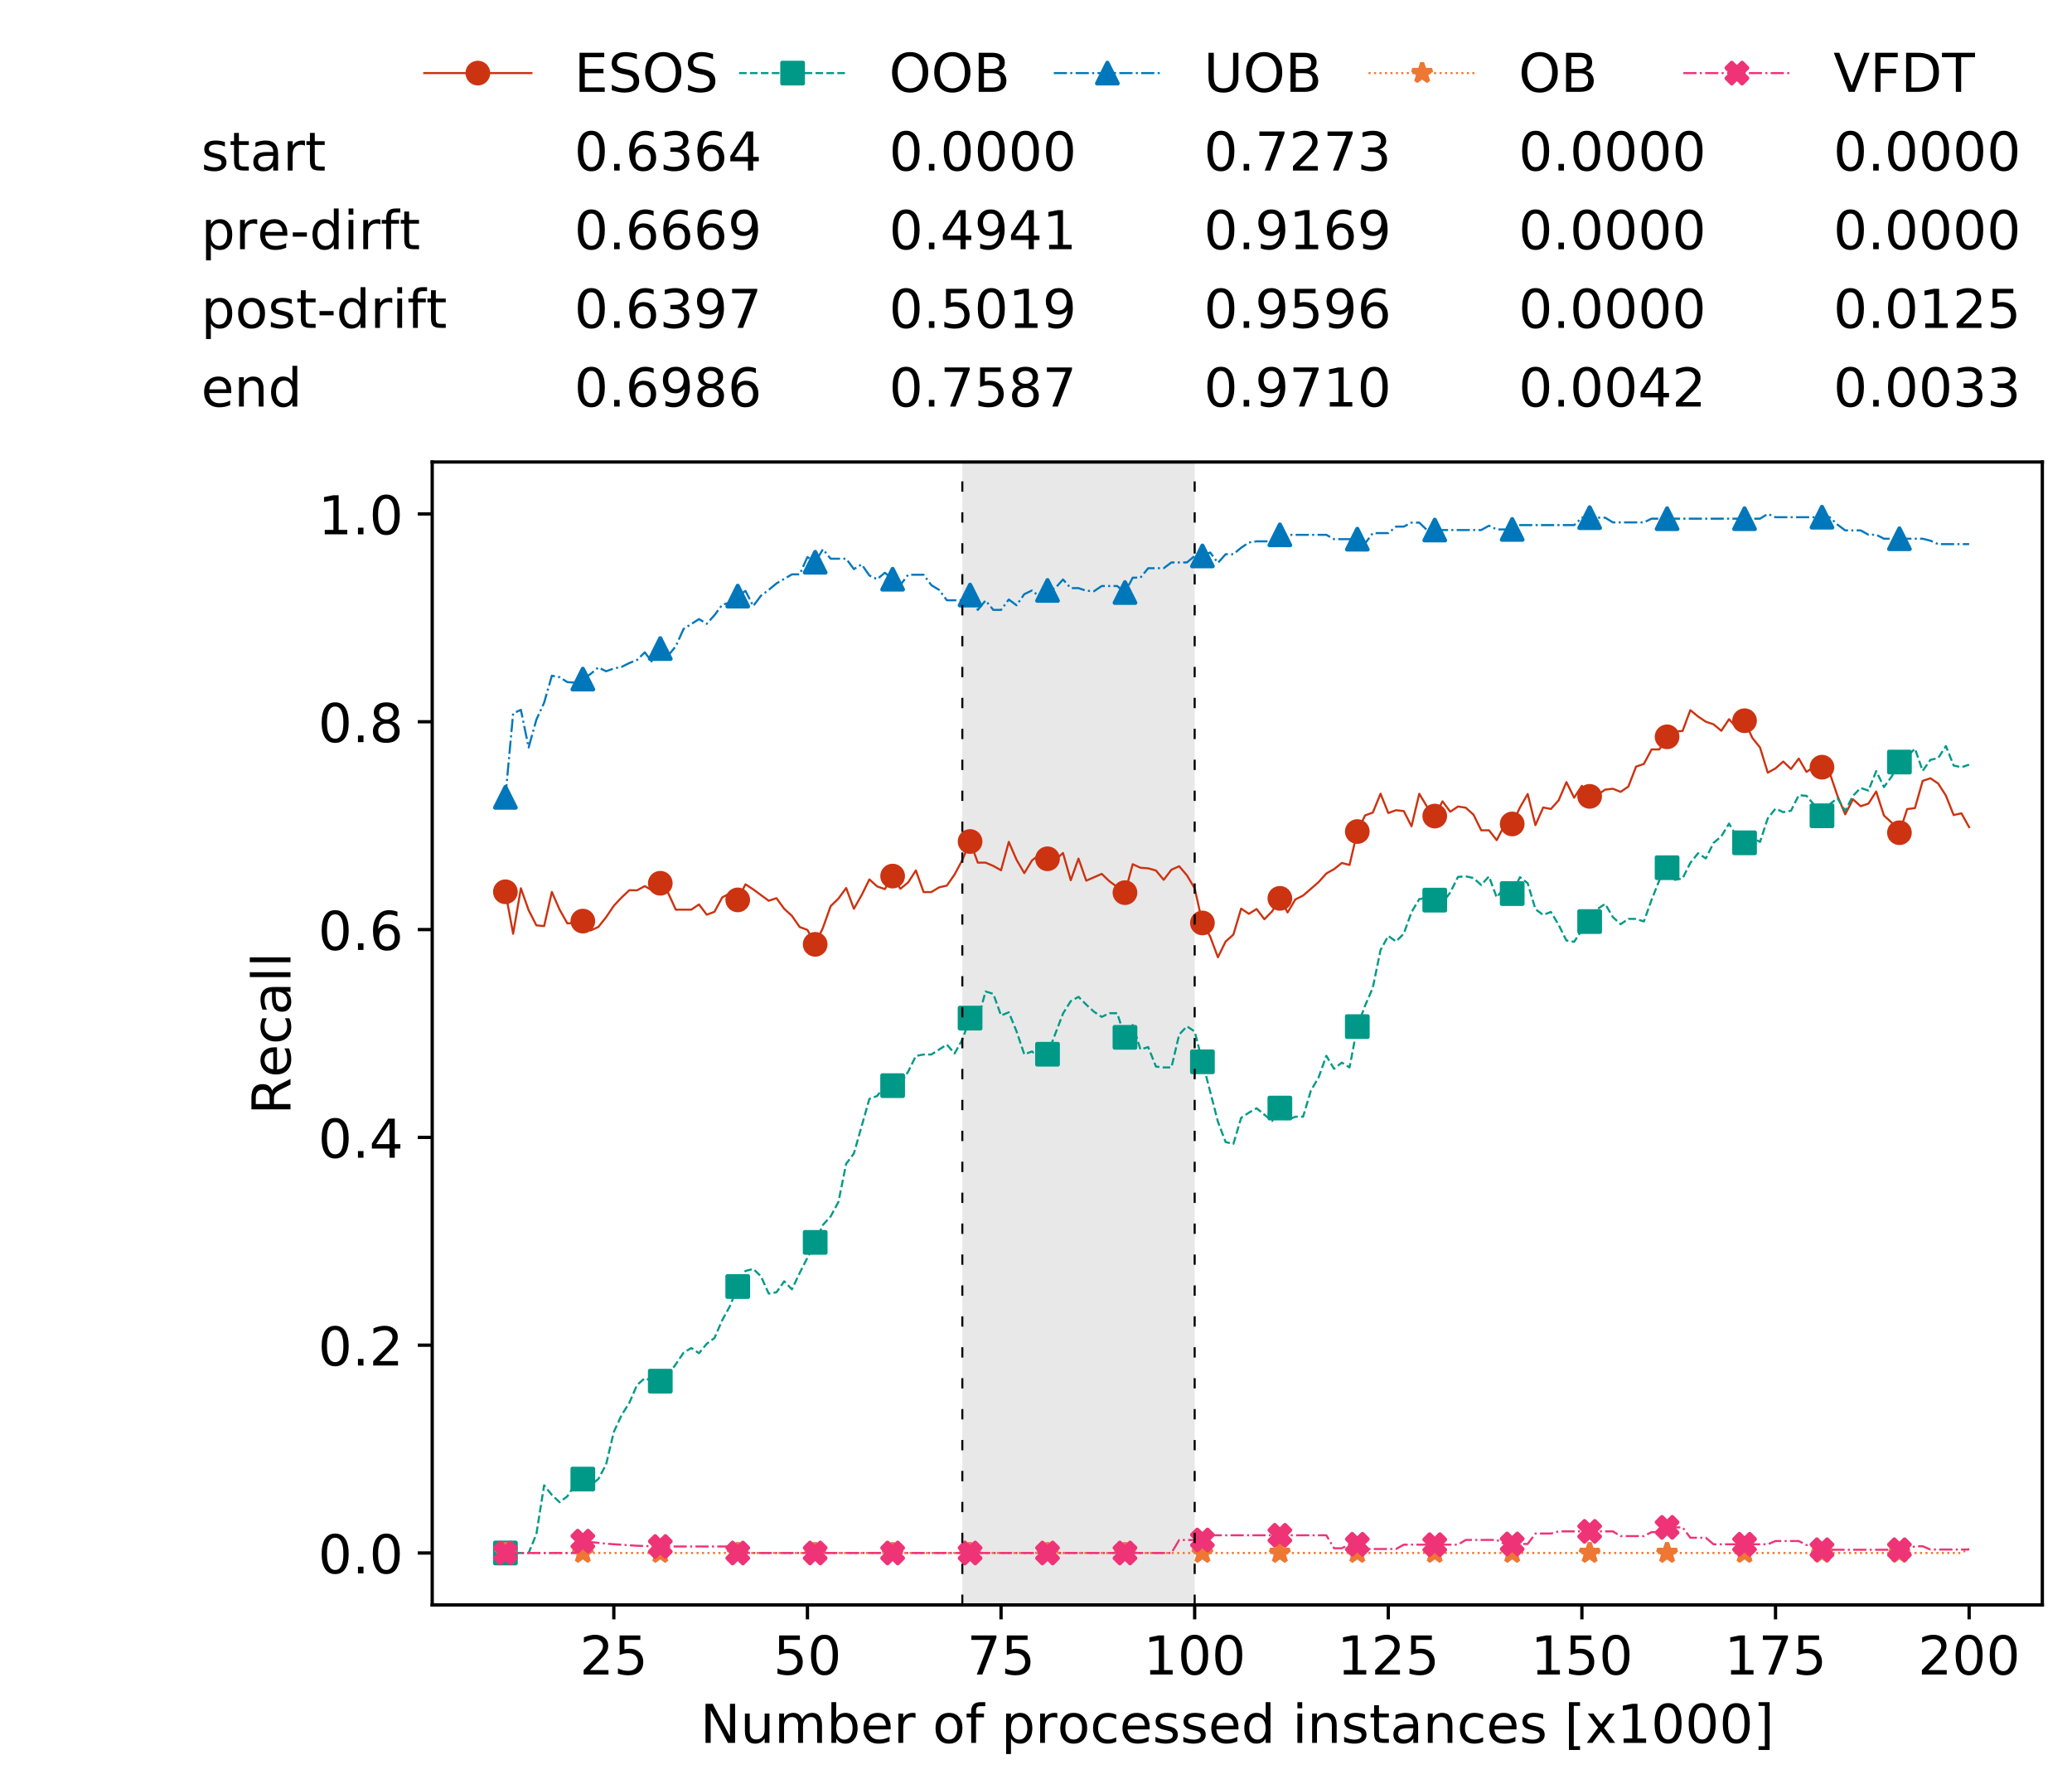 <?xml version="1.0" encoding="utf-8" standalone="no"?>
<!DOCTYPE svg PUBLIC "-//W3C//DTD SVG 1.1//EN"
  "http://www.w3.org/Graphics/SVG/1.1/DTD/svg11.dtd">
<!-- Created with matplotlib (https://matplotlib.org/) -->
<svg height="432.615pt" version="1.1" viewBox="0 0 502.65 432.615" width="502.65pt" xmlns="http://www.w3.org/2000/svg" xmlns:xlink="http://www.w3.org/1999/xlink">
 <defs>
  <style type="text/css">
*{stroke-linecap:butt;stroke-linejoin:round;white-space:pre;}
  </style>
 </defs>
 <g id="figure_1">
  <g id="patch_1">
   <path d="M 0 432.615 
L 502.65 432.615 
L 502.65 0 
L 0 0 
z
" style="fill:#ffffff;"/>
  </g>
  <g id="axes_1">
   <g id="patch_2">
    <path d="M 104.85 389.252 
L 495.45 389.252 
L 495.45 112.052 
L 104.85 112.052 
z
" style="fill:#ffffff;"/>
   </g>
   <g id="patch_3">
    <path clip-path="url(#pae4f99145a)" d="M 289.817 389.252 
L 289.817 112.052 
L 233.453 112.052 
L 233.453 389.252 
z
" style="fill:#d3d3d3;opacity:0.5;"/>
   </g>
   <g id="matplotlib.axis_1">
    <g id="xtick_1">
     <g id="line2d_1">
      <defs>
       <path d="M 0 0 
L 0 3.5 
" id="me055bbd373" style="stroke:#000000;stroke-width:0.8;"/>
      </defs>
      <g>
       <use style="stroke:#000000;stroke-width:0.8;" x="148.908" xlink:href="#me055bbd373" y="389.252"/>
      </g>
     </g>
     <g id="text_1">
      <!-- 25 -->
      <defs>
       <path d="M 19.188 8.297 
L 53.609 8.297 
L 53.609 0 
L 7.328 0 
L 7.328 8.297 
Q 12.938 14.109 22.625 23.891 
Q 32.328 33.688 34.812 36.531 
Q 39.547 41.844 41.422 45.531 
Q 43.312 49.219 43.312 52.781 
Q 43.312 58.594 39.234 62.25 
Q 35.156 65.922 28.609 65.922 
Q 23.969 65.922 18.812 64.312 
Q 13.672 62.703 7.812 59.422 
L 7.812 69.391 
Q 13.766 71.781 18.938 73 
Q 24.125 74.219 28.422 74.219 
Q 39.75 74.219 46.484 68.547 
Q 53.219 62.891 53.219 53.422 
Q 53.219 48.922 51.531 44.891 
Q 49.859 40.875 45.406 35.406 
Q 44.188 33.984 37.641 27.219 
Q 31.109 20.453 19.188 8.297 
z
" id="DejaVuSans-50"/>
       <path d="M 10.797 72.906 
L 49.516 72.906 
L 49.516 64.594 
L 19.828 64.594 
L 19.828 46.734 
Q 21.969 47.469 24.109 47.828 
Q 26.266 48.188 28.422 48.188 
Q 40.625 48.188 47.75 41.5 
Q 54.891 34.812 54.891 23.391 
Q 54.891 11.625 47.562 5.094 
Q 40.234 -1.422 26.906 -1.422 
Q 22.312 -1.422 17.547 -0.641 
Q 12.797 0.141 7.719 1.703 
L 7.719 11.625 
Q 12.109 9.234 16.797 8.062 
Q 21.484 6.891 26.703 6.891 
Q 35.156 6.891 40.078 11.328 
Q 45.016 15.766 45.016 23.391 
Q 45.016 31 40.078 35.438 
Q 35.156 39.891 26.703 39.891 
Q 22.75 39.891 18.812 39.016 
Q 14.891 38.141 10.797 36.281 
z
" id="DejaVuSans-53"/>
      </defs>
      <g transform="translate(140.636 406.13)scale(0.13 -0.13)">
       <use xlink:href="#DejaVuSans-50"/>
       <use x="63.623" xlink:href="#DejaVuSans-53"/>
      </g>
     </g>
    </g>
    <g id="xtick_2">
     <g id="line2d_2">
      <g>
       <use style="stroke:#000000;stroke-width:0.8;" x="195.877" xlink:href="#me055bbd373" y="389.252"/>
      </g>
     </g>
     <g id="text_2">
      <!-- 50 -->
      <defs>
       <path d="M 31.781 66.406 
Q 24.172 66.406 20.328 58.906 
Q 16.5 51.422 16.5 36.375 
Q 16.5 21.391 20.328 13.891 
Q 24.172 6.391 31.781 6.391 
Q 39.453 6.391 43.281 13.891 
Q 47.125 21.391 47.125 36.375 
Q 47.125 51.422 43.281 58.906 
Q 39.453 66.406 31.781 66.406 
z
M 31.781 74.219 
Q 44.047 74.219 50.516 64.516 
Q 56.984 54.828 56.984 36.375 
Q 56.984 17.969 50.516 8.266 
Q 44.047 -1.422 31.781 -1.422 
Q 19.531 -1.422 13.062 8.266 
Q 6.594 17.969 6.594 36.375 
Q 6.594 54.828 13.062 64.516 
Q 19.531 74.219 31.781 74.219 
z
" id="DejaVuSans-48"/>
      </defs>
      <g transform="translate(187.606 406.13)scale(0.13 -0.13)">
       <use xlink:href="#DejaVuSans-53"/>
       <use x="63.623" xlink:href="#DejaVuSans-48"/>
      </g>
     </g>
    </g>
    <g id="xtick_3">
     <g id="line2d_3">
      <g>
       <use style="stroke:#000000;stroke-width:0.8;" x="242.847" xlink:href="#me055bbd373" y="389.252"/>
      </g>
     </g>
     <g id="text_3">
      <!-- 75 -->
      <defs>
       <path d="M 8.203 72.906 
L 55.078 72.906 
L 55.078 68.703 
L 28.609 0 
L 18.312 0 
L 43.219 64.594 
L 8.203 64.594 
z
" id="DejaVuSans-55"/>
      </defs>
      <g transform="translate(234.576 406.13)scale(0.13 -0.13)">
       <use xlink:href="#DejaVuSans-55"/>
       <use x="63.623" xlink:href="#DejaVuSans-53"/>
      </g>
     </g>
    </g>
    <g id="xtick_4">
     <g id="line2d_4">
      <g>
       <use style="stroke:#000000;stroke-width:0.8;" x="289.817" xlink:href="#me055bbd373" y="389.252"/>
      </g>
     </g>
     <g id="text_4">
      <!-- 100 -->
      <defs>
       <path d="M 12.406 8.297 
L 28.516 8.297 
L 28.516 63.922 
L 10.984 60.406 
L 10.984 69.391 
L 28.422 72.906 
L 38.281 72.906 
L 38.281 8.297 
L 54.391 8.297 
L 54.391 0 
L 12.406 0 
z
" id="DejaVuSans-49"/>
      </defs>
      <g transform="translate(277.41 406.13)scale(0.13 -0.13)">
       <use xlink:href="#DejaVuSans-49"/>
       <use x="63.623" xlink:href="#DejaVuSans-48"/>
       <use x="127.246" xlink:href="#DejaVuSans-48"/>
      </g>
     </g>
    </g>
    <g id="xtick_5">
     <g id="line2d_5">
      <g>
       <use style="stroke:#000000;stroke-width:0.8;" x="336.786" xlink:href="#me055bbd373" y="389.252"/>
      </g>
     </g>
     <g id="text_5">
      <!-- 125 -->
      <g transform="translate(324.379 406.13)scale(0.13 -0.13)">
       <use xlink:href="#DejaVuSans-49"/>
       <use x="63.623" xlink:href="#DejaVuSans-50"/>
       <use x="127.246" xlink:href="#DejaVuSans-53"/>
      </g>
     </g>
    </g>
    <g id="xtick_6">
     <g id="line2d_6">
      <g>
       <use style="stroke:#000000;stroke-width:0.8;" x="383.756" xlink:href="#me055bbd373" y="389.252"/>
      </g>
     </g>
     <g id="text_6">
      <!-- 150 -->
      <g transform="translate(371.349 406.13)scale(0.13 -0.13)">
       <use xlink:href="#DejaVuSans-49"/>
       <use x="63.623" xlink:href="#DejaVuSans-53"/>
       <use x="127.246" xlink:href="#DejaVuSans-48"/>
      </g>
     </g>
    </g>
    <g id="xtick_7">
     <g id="line2d_7">
      <g>
       <use style="stroke:#000000;stroke-width:0.8;" x="430.726" xlink:href="#me055bbd373" y="389.252"/>
      </g>
     </g>
     <g id="text_7">
      <!-- 175 -->
      <g transform="translate(418.319 406.13)scale(0.13 -0.13)">
       <use xlink:href="#DejaVuSans-49"/>
       <use x="63.623" xlink:href="#DejaVuSans-55"/>
       <use x="127.246" xlink:href="#DejaVuSans-53"/>
      </g>
     </g>
    </g>
    <g id="xtick_8">
     <g id="line2d_8">
      <g>
       <use style="stroke:#000000;stroke-width:0.8;" x="477.695" xlink:href="#me055bbd373" y="389.252"/>
      </g>
     </g>
     <g id="text_8">
      <!-- 200 -->
      <g transform="translate(465.289 406.13)scale(0.13 -0.13)">
       <use xlink:href="#DejaVuSans-50"/>
       <use x="63.623" xlink:href="#DejaVuSans-48"/>
       <use x="127.246" xlink:href="#DejaVuSans-48"/>
      </g>
     </g>
    </g>
    <g id="text_9">
     <!-- Number of processed instances [x1000] -->
     <defs>
      <path d="M 9.812 72.906 
L 23.094 72.906 
L 55.422 11.922 
L 55.422 72.906 
L 64.984 72.906 
L 64.984 0 
L 51.703 0 
L 19.391 60.984 
L 19.391 0 
L 9.812 0 
z
" id="DejaVuSans-78"/>
      <path d="M 8.5 21.578 
L 8.5 54.688 
L 17.484 54.688 
L 17.484 21.922 
Q 17.484 14.156 20.5 10.266 
Q 23.531 6.391 29.594 6.391 
Q 36.859 6.391 41.078 11.031 
Q 45.312 15.672 45.312 23.688 
L 45.312 54.688 
L 54.297 54.688 
L 54.297 0 
L 45.312 0 
L 45.312 8.406 
Q 42.047 3.422 37.719 1 
Q 33.406 -1.422 27.688 -1.422 
Q 18.266 -1.422 13.375 4.438 
Q 8.5 10.297 8.5 21.578 
z
M 31.109 56 
z
" id="DejaVuSans-117"/>
      <path d="M 52 44.188 
Q 55.375 50.25 60.062 53.125 
Q 64.75 56 71.094 56 
Q 79.641 56 84.281 50.016 
Q 88.922 44.047 88.922 33.016 
L 88.922 0 
L 79.891 0 
L 79.891 32.719 
Q 79.891 40.578 77.094 44.375 
Q 74.312 48.188 68.609 48.188 
Q 61.625 48.188 57.562 43.547 
Q 53.516 38.922 53.516 30.906 
L 53.516 0 
L 44.484 0 
L 44.484 32.719 
Q 44.484 40.625 41.703 44.406 
Q 38.922 48.188 33.109 48.188 
Q 26.219 48.188 22.156 43.531 
Q 18.109 38.875 18.109 30.906 
L 18.109 0 
L 9.078 0 
L 9.078 54.688 
L 18.109 54.688 
L 18.109 46.188 
Q 21.188 51.219 25.484 53.609 
Q 29.781 56 35.688 56 
Q 41.656 56 45.828 52.969 
Q 50 49.953 52 44.188 
z
" id="DejaVuSans-109"/>
      <path d="M 48.688 27.297 
Q 48.688 37.203 44.609 42.844 
Q 40.531 48.484 33.406 48.484 
Q 26.266 48.484 22.188 42.844 
Q 18.109 37.203 18.109 27.297 
Q 18.109 17.391 22.188 11.75 
Q 26.266 6.109 33.406 6.109 
Q 40.531 6.109 44.609 11.75 
Q 48.688 17.391 48.688 27.297 
z
M 18.109 46.391 
Q 20.953 51.266 25.266 53.625 
Q 29.594 56 35.594 56 
Q 45.562 56 51.781 48.094 
Q 58.016 40.188 58.016 27.297 
Q 58.016 14.406 51.781 6.484 
Q 45.562 -1.422 35.594 -1.422 
Q 29.594 -1.422 25.266 0.953 
Q 20.953 3.328 18.109 8.203 
L 18.109 0 
L 9.078 0 
L 9.078 75.984 
L 18.109 75.984 
z
" id="DejaVuSans-98"/>
      <path d="M 56.203 29.594 
L 56.203 25.203 
L 14.891 25.203 
Q 15.484 15.922 20.484 11.062 
Q 25.484 6.203 34.422 6.203 
Q 39.594 6.203 44.453 7.469 
Q 49.312 8.734 54.109 11.281 
L 54.109 2.781 
Q 49.266 0.734 44.188 -0.344 
Q 39.109 -1.422 33.891 -1.422 
Q 20.797 -1.422 13.156 6.188 
Q 5.516 13.812 5.516 26.812 
Q 5.516 40.234 12.766 48.109 
Q 20.016 56 32.328 56 
Q 43.359 56 49.781 48.891 
Q 56.203 41.797 56.203 29.594 
z
M 47.219 32.234 
Q 47.125 39.594 43.094 43.984 
Q 39.062 48.391 32.422 48.391 
Q 24.906 48.391 20.391 44.141 
Q 15.875 39.891 15.188 32.172 
z
" id="DejaVuSans-101"/>
      <path d="M 41.109 46.297 
Q 39.594 47.172 37.812 47.578 
Q 36.031 48 33.891 48 
Q 26.266 48 22.188 43.047 
Q 18.109 38.094 18.109 28.812 
L 18.109 0 
L 9.078 0 
L 9.078 54.688 
L 18.109 54.688 
L 18.109 46.188 
Q 20.953 51.172 25.484 53.578 
Q 30.031 56 36.531 56 
Q 37.453 56 38.578 55.875 
Q 39.703 55.766 41.062 55.516 
z
" id="DejaVuSans-114"/>
      <path id="DejaVuSans-32"/>
      <path d="M 30.609 48.391 
Q 23.391 48.391 19.188 42.75 
Q 14.984 37.109 14.984 27.297 
Q 14.984 17.484 19.156 11.844 
Q 23.344 6.203 30.609 6.203 
Q 37.797 6.203 41.984 11.859 
Q 46.188 17.531 46.188 27.297 
Q 46.188 37.016 41.984 42.703 
Q 37.797 48.391 30.609 48.391 
z
M 30.609 56 
Q 42.328 56 49.016 48.375 
Q 55.719 40.766 55.719 27.297 
Q 55.719 13.875 49.016 6.219 
Q 42.328 -1.422 30.609 -1.422 
Q 18.844 -1.422 12.172 6.219 
Q 5.516 13.875 5.516 27.297 
Q 5.516 40.766 12.172 48.375 
Q 18.844 56 30.609 56 
z
" id="DejaVuSans-111"/>
      <path d="M 37.109 75.984 
L 37.109 68.5 
L 28.516 68.5 
Q 23.688 68.5 21.797 66.547 
Q 19.922 64.594 19.922 59.516 
L 19.922 54.688 
L 34.719 54.688 
L 34.719 47.703 
L 19.922 47.703 
L 19.922 0 
L 10.891 0 
L 10.891 47.703 
L 2.297 47.703 
L 2.297 54.688 
L 10.891 54.688 
L 10.891 58.5 
Q 10.891 67.625 15.141 71.797 
Q 19.391 75.984 28.609 75.984 
z
" id="DejaVuSans-102"/>
      <path d="M 18.109 8.203 
L 18.109 -20.797 
L 9.078 -20.797 
L 9.078 54.688 
L 18.109 54.688 
L 18.109 46.391 
Q 20.953 51.266 25.266 53.625 
Q 29.594 56 35.594 56 
Q 45.562 56 51.781 48.094 
Q 58.016 40.188 58.016 27.297 
Q 58.016 14.406 51.781 6.484 
Q 45.562 -1.422 35.594 -1.422 
Q 29.594 -1.422 25.266 0.953 
Q 20.953 3.328 18.109 8.203 
z
M 48.688 27.297 
Q 48.688 37.203 44.609 42.844 
Q 40.531 48.484 33.406 48.484 
Q 26.266 48.484 22.188 42.844 
Q 18.109 37.203 18.109 27.297 
Q 18.109 17.391 22.188 11.75 
Q 26.266 6.109 33.406 6.109 
Q 40.531 6.109 44.609 11.75 
Q 48.688 17.391 48.688 27.297 
z
" id="DejaVuSans-112"/>
      <path d="M 48.781 52.594 
L 48.781 44.188 
Q 44.969 46.297 41.141 47.344 
Q 37.312 48.391 33.406 48.391 
Q 24.656 48.391 19.812 42.844 
Q 14.984 37.312 14.984 27.297 
Q 14.984 17.281 19.812 11.734 
Q 24.656 6.203 33.406 6.203 
Q 37.312 6.203 41.141 7.25 
Q 44.969 8.297 48.781 10.406 
L 48.781 2.094 
Q 45.016 0.344 40.984 -0.531 
Q 36.969 -1.422 32.422 -1.422 
Q 20.062 -1.422 12.781 6.344 
Q 5.516 14.109 5.516 27.297 
Q 5.516 40.672 12.859 48.328 
Q 20.219 56 33.016 56 
Q 37.156 56 41.109 55.141 
Q 45.062 54.297 48.781 52.594 
z
" id="DejaVuSans-99"/>
      <path d="M 44.281 53.078 
L 44.281 44.578 
Q 40.484 46.531 36.375 47.5 
Q 32.281 48.484 27.875 48.484 
Q 21.188 48.484 17.844 46.438 
Q 14.5 44.391 14.5 40.281 
Q 14.5 37.156 16.891 35.375 
Q 19.281 33.594 26.516 31.984 
L 29.594 31.297 
Q 39.156 29.25 43.188 25.516 
Q 47.219 21.781 47.219 15.094 
Q 47.219 7.469 41.188 3.016 
Q 35.156 -1.422 24.609 -1.422 
Q 20.219 -1.422 15.453 -0.562 
Q 10.688 0.297 5.422 2 
L 5.422 11.281 
Q 10.406 8.688 15.234 7.391 
Q 20.062 6.109 24.812 6.109 
Q 31.156 6.109 34.562 8.281 
Q 37.984 10.453 37.984 14.406 
Q 37.984 18.062 35.516 20.016 
Q 33.062 21.969 24.703 23.781 
L 21.578 24.516 
Q 13.234 26.266 9.516 29.906 
Q 5.812 33.547 5.812 39.891 
Q 5.812 47.609 11.281 51.797 
Q 16.75 56 26.812 56 
Q 31.781 56 36.172 55.266 
Q 40.578 54.547 44.281 53.078 
z
" id="DejaVuSans-115"/>
      <path d="M 45.406 46.391 
L 45.406 75.984 
L 54.391 75.984 
L 54.391 0 
L 45.406 0 
L 45.406 8.203 
Q 42.578 3.328 38.25 0.953 
Q 33.938 -1.422 27.875 -1.422 
Q 17.969 -1.422 11.734 6.484 
Q 5.516 14.406 5.516 27.297 
Q 5.516 40.188 11.734 48.094 
Q 17.969 56 27.875 56 
Q 33.938 56 38.25 53.625 
Q 42.578 51.266 45.406 46.391 
z
M 14.797 27.297 
Q 14.797 17.391 18.875 11.75 
Q 22.953 6.109 30.078 6.109 
Q 37.203 6.109 41.297 11.75 
Q 45.406 17.391 45.406 27.297 
Q 45.406 37.203 41.297 42.844 
Q 37.203 48.484 30.078 48.484 
Q 22.953 48.484 18.875 42.844 
Q 14.797 37.203 14.797 27.297 
z
" id="DejaVuSans-100"/>
      <path d="M 9.422 54.688 
L 18.406 54.688 
L 18.406 0 
L 9.422 0 
z
M 9.422 75.984 
L 18.406 75.984 
L 18.406 64.594 
L 9.422 64.594 
z
" id="DejaVuSans-105"/>
      <path d="M 54.891 33.016 
L 54.891 0 
L 45.906 0 
L 45.906 32.719 
Q 45.906 40.484 42.875 44.328 
Q 39.844 48.188 33.797 48.188 
Q 26.516 48.188 22.312 43.547 
Q 18.109 38.922 18.109 30.906 
L 18.109 0 
L 9.078 0 
L 9.078 54.688 
L 18.109 54.688 
L 18.109 46.188 
Q 21.344 51.125 25.703 53.562 
Q 30.078 56 35.797 56 
Q 45.219 56 50.047 50.172 
Q 54.891 44.344 54.891 33.016 
z
" id="DejaVuSans-110"/>
      <path d="M 18.312 70.219 
L 18.312 54.688 
L 36.812 54.688 
L 36.812 47.703 
L 18.312 47.703 
L 18.312 18.016 
Q 18.312 11.328 20.141 9.422 
Q 21.969 7.516 27.594 7.516 
L 36.812 7.516 
L 36.812 0 
L 27.594 0 
Q 17.188 0 13.234 3.875 
Q 9.281 7.766 9.281 18.016 
L 9.281 47.703 
L 2.688 47.703 
L 2.688 54.688 
L 9.281 54.688 
L 9.281 70.219 
z
" id="DejaVuSans-116"/>
      <path d="M 34.281 27.484 
Q 23.391 27.484 19.188 25 
Q 14.984 22.516 14.984 16.5 
Q 14.984 11.719 18.141 8.906 
Q 21.297 6.109 26.703 6.109 
Q 34.188 6.109 38.703 11.406 
Q 43.219 16.703 43.219 25.484 
L 43.219 27.484 
z
M 52.203 31.203 
L 52.203 0 
L 43.219 0 
L 43.219 8.297 
Q 40.141 3.328 35.547 0.953 
Q 30.953 -1.422 24.312 -1.422 
Q 15.922 -1.422 10.953 3.297 
Q 6 8.016 6 15.922 
Q 6 25.141 12.172 29.828 
Q 18.359 34.516 30.609 34.516 
L 43.219 34.516 
L 43.219 35.406 
Q 43.219 41.609 39.141 45 
Q 35.062 48.391 27.688 48.391 
Q 23 48.391 18.547 47.266 
Q 14.109 46.141 10.016 43.891 
L 10.016 52.203 
Q 14.938 54.109 19.578 55.047 
Q 24.219 56 28.609 56 
Q 40.484 56 46.344 49.844 
Q 52.203 43.703 52.203 31.203 
z
" id="DejaVuSans-97"/>
      <path d="M 8.594 75.984 
L 29.297 75.984 
L 29.297 69 
L 17.578 69 
L 17.578 -6.203 
L 29.297 -6.203 
L 29.297 -13.188 
L 8.594 -13.188 
z
" id="DejaVuSans-91"/>
      <path d="M 54.891 54.688 
L 35.109 28.078 
L 55.906 0 
L 45.312 0 
L 29.391 21.484 
L 13.484 0 
L 2.875 0 
L 24.125 28.609 
L 4.688 54.688 
L 15.281 54.688 
L 29.781 35.203 
L 44.281 54.688 
z
" id="DejaVuSans-120"/>
      <path d="M 30.422 75.984 
L 30.422 -13.188 
L 9.719 -13.188 
L 9.719 -6.203 
L 21.391 -6.203 
L 21.391 69 
L 9.719 69 
L 9.719 75.984 
z
" id="DejaVuSans-93"/>
     </defs>
     <g transform="translate(169.881 422.711)scale(0.13 -0.13)">
      <use xlink:href="#DejaVuSans-78"/>
      <use x="74.805" xlink:href="#DejaVuSans-117"/>
      <use x="138.184" xlink:href="#DejaVuSans-109"/>
      <use x="235.596" xlink:href="#DejaVuSans-98"/>
      <use x="299.072" xlink:href="#DejaVuSans-101"/>
      <use x="360.596" xlink:href="#DejaVuSans-114"/>
      <use x="401.709" xlink:href="#DejaVuSans-32"/>
      <use x="433.496" xlink:href="#DejaVuSans-111"/>
      <use x="494.678" xlink:href="#DejaVuSans-102"/>
      <use x="529.883" xlink:href="#DejaVuSans-32"/>
      <use x="561.67" xlink:href="#DejaVuSans-112"/>
      <use x="625.146" xlink:href="#DejaVuSans-114"/>
      <use x="666.229" xlink:href="#DejaVuSans-111"/>
      <use x="727.41" xlink:href="#DejaVuSans-99"/>
      <use x="782.391" xlink:href="#DejaVuSans-101"/>
      <use x="843.914" xlink:href="#DejaVuSans-115"/>
      <use x="896.014" xlink:href="#DejaVuSans-115"/>
      <use x="948.113" xlink:href="#DejaVuSans-101"/>
      <use x="1009.637" xlink:href="#DejaVuSans-100"/>
      <use x="1073.113" xlink:href="#DejaVuSans-32"/>
      <use x="1104.9" xlink:href="#DejaVuSans-105"/>
      <use x="1132.684" xlink:href="#DejaVuSans-110"/>
      <use x="1196.062" xlink:href="#DejaVuSans-115"/>
      <use x="1248.162" xlink:href="#DejaVuSans-116"/>
      <use x="1287.371" xlink:href="#DejaVuSans-97"/>
      <use x="1348.65" xlink:href="#DejaVuSans-110"/>
      <use x="1412.029" xlink:href="#DejaVuSans-99"/>
      <use x="1467.01" xlink:href="#DejaVuSans-101"/>
      <use x="1528.533" xlink:href="#DejaVuSans-115"/>
      <use x="1580.633" xlink:href="#DejaVuSans-32"/>
      <use x="1612.42" xlink:href="#DejaVuSans-91"/>
      <use x="1651.434" xlink:href="#DejaVuSans-120"/>
      <use x="1710.613" xlink:href="#DejaVuSans-49"/>
      <use x="1774.236" xlink:href="#DejaVuSans-48"/>
      <use x="1837.859" xlink:href="#DejaVuSans-48"/>
      <use x="1901.482" xlink:href="#DejaVuSans-48"/>
      <use x="1965.105" xlink:href="#DejaVuSans-93"/>
     </g>
    </g>
   </g>
   <g id="matplotlib.axis_2">
    <g id="ytick_1">
     <g id="line2d_9">
      <defs>
       <path d="M 0 0 
L -3.5 0 
" id="mbd73defc84" style="stroke:#000000;stroke-width:0.8;"/>
      </defs>
      <g>
       <use style="stroke:#000000;stroke-width:0.8;" x="104.85" xlink:href="#mbd73defc84" y="376.652"/>
      </g>
     </g>
     <g id="text_10">
      <!-- 0.0 -->
      <defs>
       <path d="M 10.688 12.406 
L 21 12.406 
L 21 0 
L 10.688 0 
z
" id="DejaVuSans-46"/>
      </defs>
      <g transform="translate(77.176 381.591)scale(0.13 -0.13)">
       <use xlink:href="#DejaVuSans-48"/>
       <use x="63.623" xlink:href="#DejaVuSans-46"/>
       <use x="95.41" xlink:href="#DejaVuSans-48"/>
      </g>
     </g>
    </g>
    <g id="ytick_2">
     <g id="line2d_10">
      <g>
       <use style="stroke:#000000;stroke-width:0.8;" x="104.85" xlink:href="#mbd73defc84" y="326.252"/>
      </g>
     </g>
     <g id="text_11">
      <!-- 0.2 -->
      <g transform="translate(77.176 331.191)scale(0.13 -0.13)">
       <use xlink:href="#DejaVuSans-48"/>
       <use x="63.623" xlink:href="#DejaVuSans-46"/>
       <use x="95.41" xlink:href="#DejaVuSans-50"/>
      </g>
     </g>
    </g>
    <g id="ytick_3">
     <g id="line2d_11">
      <g>
       <use style="stroke:#000000;stroke-width:0.8;" x="104.85" xlink:href="#mbd73defc84" y="275.852"/>
      </g>
     </g>
     <g id="text_12">
      <!-- 0.4 -->
      <defs>
       <path d="M 37.797 64.312 
L 12.891 25.391 
L 37.797 25.391 
z
M 35.203 72.906 
L 47.609 72.906 
L 47.609 25.391 
L 58.016 25.391 
L 58.016 17.188 
L 47.609 17.188 
L 47.609 0 
L 37.797 0 
L 37.797 17.188 
L 4.891 17.188 
L 4.891 26.703 
z
" id="DejaVuSans-52"/>
      </defs>
      <g transform="translate(77.176 280.791)scale(0.13 -0.13)">
       <use xlink:href="#DejaVuSans-48"/>
       <use x="63.623" xlink:href="#DejaVuSans-46"/>
       <use x="95.41" xlink:href="#DejaVuSans-52"/>
      </g>
     </g>
    </g>
    <g id="ytick_4">
     <g id="line2d_12">
      <g>
       <use style="stroke:#000000;stroke-width:0.8;" x="104.85" xlink:href="#mbd73defc84" y="225.452"/>
      </g>
     </g>
     <g id="text_13">
      <!-- 0.6 -->
      <defs>
       <path d="M 33.016 40.375 
Q 26.375 40.375 22.484 35.828 
Q 18.609 31.297 18.609 23.391 
Q 18.609 15.531 22.484 10.953 
Q 26.375 6.391 33.016 6.391 
Q 39.656 6.391 43.531 10.953 
Q 47.406 15.531 47.406 23.391 
Q 47.406 31.297 43.531 35.828 
Q 39.656 40.375 33.016 40.375 
z
M 52.594 71.297 
L 52.594 62.312 
Q 48.875 64.062 45.094 64.984 
Q 41.312 65.922 37.594 65.922 
Q 27.828 65.922 22.672 59.328 
Q 17.531 52.734 16.797 39.406 
Q 19.672 43.656 24.016 45.922 
Q 28.375 48.188 33.594 48.188 
Q 44.578 48.188 50.953 41.516 
Q 57.328 34.859 57.328 23.391 
Q 57.328 12.156 50.688 5.359 
Q 44.047 -1.422 33.016 -1.422 
Q 20.359 -1.422 13.672 8.266 
Q 6.984 17.969 6.984 36.375 
Q 6.984 53.656 15.188 63.938 
Q 23.391 74.219 37.203 74.219 
Q 40.922 74.219 44.703 73.484 
Q 48.484 72.75 52.594 71.297 
z
" id="DejaVuSans-54"/>
      </defs>
      <g transform="translate(77.176 230.391)scale(0.13 -0.13)">
       <use xlink:href="#DejaVuSans-48"/>
       <use x="63.623" xlink:href="#DejaVuSans-46"/>
       <use x="95.41" xlink:href="#DejaVuSans-54"/>
      </g>
     </g>
    </g>
    <g id="ytick_5">
     <g id="line2d_13">
      <g>
       <use style="stroke:#000000;stroke-width:0.8;" x="104.85" xlink:href="#mbd73defc84" y="175.052"/>
      </g>
     </g>
     <g id="text_14">
      <!-- 0.8 -->
      <defs>
       <path d="M 31.781 34.625 
Q 24.75 34.625 20.719 30.859 
Q 16.703 27.094 16.703 20.516 
Q 16.703 13.922 20.719 10.156 
Q 24.75 6.391 31.781 6.391 
Q 38.812 6.391 42.859 10.172 
Q 46.922 13.969 46.922 20.516 
Q 46.922 27.094 42.891 30.859 
Q 38.875 34.625 31.781 34.625 
z
M 21.922 38.812 
Q 15.578 40.375 12.031 44.719 
Q 8.5 49.078 8.5 55.328 
Q 8.5 64.062 14.719 69.141 
Q 20.953 74.219 31.781 74.219 
Q 42.672 74.219 48.875 69.141 
Q 55.078 64.062 55.078 55.328 
Q 55.078 49.078 51.531 44.719 
Q 48 40.375 41.703 38.812 
Q 48.828 37.156 52.797 32.312 
Q 56.781 27.484 56.781 20.516 
Q 56.781 9.906 50.312 4.234 
Q 43.844 -1.422 31.781 -1.422 
Q 19.734 -1.422 13.25 4.234 
Q 6.781 9.906 6.781 20.516 
Q 6.781 27.484 10.781 32.312 
Q 14.797 37.156 21.922 38.812 
z
M 18.312 54.391 
Q 18.312 48.734 21.844 45.562 
Q 25.391 42.391 31.781 42.391 
Q 38.141 42.391 41.719 45.562 
Q 45.312 48.734 45.312 54.391 
Q 45.312 60.062 41.719 63.234 
Q 38.141 66.406 31.781 66.406 
Q 25.391 66.406 21.844 63.234 
Q 18.312 60.062 18.312 54.391 
z
" id="DejaVuSans-56"/>
      </defs>
      <g transform="translate(77.176 179.991)scale(0.13 -0.13)">
       <use xlink:href="#DejaVuSans-48"/>
       <use x="63.623" xlink:href="#DejaVuSans-46"/>
       <use x="95.41" xlink:href="#DejaVuSans-56"/>
      </g>
     </g>
    </g>
    <g id="ytick_6">
     <g id="line2d_14">
      <g>
       <use style="stroke:#000000;stroke-width:0.8;" x="104.85" xlink:href="#mbd73defc84" y="124.652"/>
      </g>
     </g>
     <g id="text_15">
      <!-- 1.0 -->
      <g transform="translate(77.176 129.591)scale(0.13 -0.13)">
       <use xlink:href="#DejaVuSans-49"/>
       <use x="63.623" xlink:href="#DejaVuSans-46"/>
       <use x="95.41" xlink:href="#DejaVuSans-48"/>
      </g>
     </g>
    </g>
    <g id="text_16">
     <!-- Recall -->
     <defs>
      <path d="M 44.391 34.188 
Q 47.562 33.109 50.562 29.594 
Q 53.562 26.078 56.594 19.922 
L 66.609 0 
L 56 0 
L 46.688 18.703 
Q 43.062 26.031 39.672 28.422 
Q 36.281 30.812 30.422 30.812 
L 19.672 30.812 
L 19.672 0 
L 9.812 0 
L 9.812 72.906 
L 32.078 72.906 
Q 44.578 72.906 50.734 67.672 
Q 56.891 62.453 56.891 51.906 
Q 56.891 45.016 53.688 40.469 
Q 50.484 35.938 44.391 34.188 
z
M 19.672 64.797 
L 19.672 38.922 
L 32.078 38.922 
Q 39.203 38.922 42.844 42.219 
Q 46.484 45.516 46.484 51.906 
Q 46.484 58.297 42.844 61.547 
Q 39.203 64.797 32.078 64.797 
z
" id="DejaVuSans-82"/>
      <path d="M 9.422 75.984 
L 18.406 75.984 
L 18.406 0 
L 9.422 0 
z
" id="DejaVuSans-108"/>
     </defs>
     <g transform="translate(70.472 270.333)rotate(-90)scale(0.13 -0.13)">
      <use xlink:href="#DejaVuSans-82"/>
      <use x="69.42" xlink:href="#DejaVuSans-101"/>
      <use x="130.943" xlink:href="#DejaVuSans-99"/>
      <use x="185.924" xlink:href="#DejaVuSans-97"/>
      <use x="247.203" xlink:href="#DejaVuSans-108"/>
      <use x="274.986" xlink:href="#DejaVuSans-108"/>
     </g>
    </g>
   </g>
   <g id="line2d_15"/>
   <g id="line2d_16"/>
   <g id="line2d_17"/>
   <g id="line2d_18"/>
   <g id="line2d_19"/>
   <g id="line2d_20">
    <path clip-path="url(#pae4f99145a)" d="M 122.605 216.288 
L 124.483 226.47 
L 126.362 215.44 
L 128.241 220.743 
L 130.12 224.434 
L 131.998 224.603 
L 133.877 216.325 
L 135.756 220.615 
L 137.635 223.953 
L 139.514 223.823 
L 141.392 223.398 
L 143.271 225.669 
L 145.15 224.822 
L 147.029 222.467 
L 148.908 219.679 
L 150.786 217.677 
L 152.665 215.911 
L 154.544 215.932 
L 156.423 214.917 
L 158.302 216.004 
L 160.18 214.222 
L 162.059 216.497 
L 163.938 220.621 
L 167.695 220.621 
L 169.574 219.361 
L 171.453 221.843 
L 173.332 221.143 
L 175.211 217.643 
L 177.089 216.68 
L 178.968 218.255 
L 180.847 214.475 
L 182.726 215.702 
L 186.483 218.467 
L 188.362 217.837 
L 190.241 220.415 
L 192.12 222.133 
L 193.998 224.833 
L 195.877 225.533 
L 197.756 229.033 
L 199.635 225.035 
L 201.514 219.766 
L 203.392 217.946 
L 205.271 215.369 
L 207.15 220.409 
L 209.029 217.087 
L 210.908 213.287 
L 212.786 214.987 
L 214.665 215.631 
L 216.544 212.481 
L 218.423 215.561 
L 220.302 214.034 
L 222.18 211.109 
L 224.059 216.359 
L 225.938 216.359 
L 227.817 215.213 
L 229.695 214.793 
L 231.574 212.093 
L 233.453 208.593 
L 235.332 204.093 
L 237.211 209.216 
L 239.089 209.216 
L 240.968 210.018 
L 242.847 211.068 
L 244.726 204.187 
L 246.605 208.527 
L 248.483 211.767 
L 250.362 208.667 
L 252.241 207.235 
L 254.12 208.285 
L 255.998 208.565 
L 257.877 206.885 
L 259.756 213.485 
L 261.635 208.235 
L 263.514 213.59 
L 267.271 211.948 
L 269.15 213.748 
L 272.908 216.498 
L 274.786 209.598 
L 276.665 210.457 
L 278.544 210.6 
L 280.423 211.125 
L 282.302 213.387 
L 284.18 210.937 
L 286.059 210.097 
L 287.938 212.297 
L 289.817 215.447 
L 291.695 223.847 
L 293.574 227.13 
L 295.453 232.17 
L 297.332 228.352 
L 299.211 226.672 
L 301.089 220.372 
L 302.968 221.632 
L 304.847 220.469 
L 306.726 222.944 
L 308.605 221.035 
L 310.483 217.885 
L 312.362 221.298 
L 314.241 218.148 
L 316.12 217.203 
L 319.877 213.948 
L 321.756 211.848 
L 323.635 210.798 
L 325.514 209.298 
L 327.392 209.782 
L 329.271 201.682 
L 331.15 197.769 
L 333.029 197.081 
L 334.908 192.499 
L 336.786 197.179 
L 338.665 196.504 
L 340.544 196.714 
L 342.423 200.398 
L 344.302 192.523 
L 346.18 195.632 
L 348.059 197.923 
L 349.938 194.349 
L 351.817 196.869 
L 353.695 195.609 
L 355.574 195.895 
L 357.453 197.575 
L 359.332 201.371 
L 361.211 201.371 
L 363.089 203.771 
L 364.968 200.136 
L 366.847 199.836 
L 368.726 195.846 
L 370.605 192.574 
L 372.483 200.134 
L 374.362 195.841 
L 376.241 196.201 
L 378.12 194.101 
L 379.998 189.691 
L 381.877 193.471 
L 383.756 190.591 
L 385.635 193.147 
L 387.514 192.783 
L 389.392 191.523 
L 391.271 191.294 
L 393.15 192.058 
L 395.029 190.765 
L 396.908 185.919 
L 398.786 185.289 
L 400.665 181.758 
L 402.544 181.758 
L 404.423 178.704 
L 406.302 177.444 
L 408.18 177.28 
L 410.059 172.24 
L 411.938 173.78 
L 413.817 175.04 
L 415.695 175.67 
L 417.574 177.245 
L 419.453 174.434 
L 421.332 176.496 
L 423.211 174.8 
L 425.089 178.952 
L 426.968 181.292 
L 428.847 187.401 
L 430.726 186.351 
L 432.605 184.703 
L 434.483 186.503 
L 436.362 183.983 
L 438.241 187.214 
L 440.12 185.954 
L 441.998 186.069 
L 443.877 187.469 
L 445.756 193.032 
L 447.635 197.512 
L 449.514 193.853 
L 451.392 195.533 
L 453.271 194.903 
L 455.15 191.978 
L 457.029 197.793 
L 458.908 199.511 
L 460.786 201.961 
L 462.665 196.234 
L 464.544 195.994 
L 466.423 189.394 
L 468.302 188.764 
L 470.18 190.024 
L 472.059 192.949 
L 473.938 197.674 
L 475.817 197.254 
L 477.695 200.614 
L 477.695 200.614 
" style="fill:none;stroke:#cc3311;stroke-linecap:square;stroke-width:0.5;"/>
    <defs>
     <path d="M 0 2.5 
C 0.663 2.5 1.299 2.237 1.768 1.768 
C 2.237 1.299 2.5 0.663 2.5 0 
C 2.5 -0.663 2.237 -1.299 1.768 -1.768 
C 1.299 -2.237 0.663 -2.5 0 -2.5 
C -0.663 -2.5 -1.299 -2.237 -1.768 -1.768 
C -2.237 -1.299 -2.5 -0.663 -2.5 0 
C -2.5 0.663 -2.237 1.299 -1.768 1.768 
C -1.299 2.237 -0.663 2.5 0 2.5 
z
" id="m600e2d6bb6" style="stroke:#cc3311;"/>
    </defs>
    <g clip-path="url(#pae4f99145a)">
     <use style="fill:#cc3311;stroke:#cc3311;" x="122.605" xlink:href="#m600e2d6bb6" y="216.288"/>
     <use style="fill:#cc3311;stroke:#cc3311;" x="141.392" xlink:href="#m600e2d6bb6" y="223.398"/>
     <use style="fill:#cc3311;stroke:#cc3311;" x="160.18" xlink:href="#m600e2d6bb6" y="214.222"/>
     <use style="fill:#cc3311;stroke:#cc3311;" x="178.968" xlink:href="#m600e2d6bb6" y="218.255"/>
     <use style="fill:#cc3311;stroke:#cc3311;" x="197.756" xlink:href="#m600e2d6bb6" y="229.033"/>
     <use style="fill:#cc3311;stroke:#cc3311;" x="216.544" xlink:href="#m600e2d6bb6" y="212.481"/>
     <use style="fill:#cc3311;stroke:#cc3311;" x="235.332" xlink:href="#m600e2d6bb6" y="204.093"/>
     <use style="fill:#cc3311;stroke:#cc3311;" x="254.12" xlink:href="#m600e2d6bb6" y="208.285"/>
     <use style="fill:#cc3311;stroke:#cc3311;" x="272.908" xlink:href="#m600e2d6bb6" y="216.498"/>
     <use style="fill:#cc3311;stroke:#cc3311;" x="291.695" xlink:href="#m600e2d6bb6" y="223.847"/>
     <use style="fill:#cc3311;stroke:#cc3311;" x="310.483" xlink:href="#m600e2d6bb6" y="217.885"/>
     <use style="fill:#cc3311;stroke:#cc3311;" x="329.271" xlink:href="#m600e2d6bb6" y="201.682"/>
     <use style="fill:#cc3311;stroke:#cc3311;" x="348.059" xlink:href="#m600e2d6bb6" y="197.923"/>
     <use style="fill:#cc3311;stroke:#cc3311;" x="366.847" xlink:href="#m600e2d6bb6" y="199.836"/>
     <use style="fill:#cc3311;stroke:#cc3311;" x="385.635" xlink:href="#m600e2d6bb6" y="193.147"/>
     <use style="fill:#cc3311;stroke:#cc3311;" x="404.423" xlink:href="#m600e2d6bb6" y="178.704"/>
     <use style="fill:#cc3311;stroke:#cc3311;" x="423.211" xlink:href="#m600e2d6bb6" y="174.8"/>
     <use style="fill:#cc3311;stroke:#cc3311;" x="441.998" xlink:href="#m600e2d6bb6" y="186.069"/>
     <use style="fill:#cc3311;stroke:#cc3311;" x="460.786" xlink:href="#m600e2d6bb6" y="201.961"/>
    </g>
   </g>
   <g id="line2d_21"/>
   <g id="line2d_22"/>
   <g id="line2d_23"/>
   <g id="line2d_24"/>
   <g id="line2d_25">
    <path clip-path="url(#pae4f99145a)" d="M 122.605 376.652 
L 128.241 376.652 
L 130.12 372.07 
L 131.998 360.234 
L 133.877 362.579 
L 135.756 364.338 
L 137.635 362.906 
L 139.514 360.081 
L 141.392 358.724 
L 143.271 360.218 
L 145.15 358.713 
L 147.029 355.194 
L 148.908 347.291 
L 150.786 343.22 
L 152.665 340.245 
L 154.544 335.904 
L 156.423 334.259 
L 158.302 334.979 
L 160.18 334.979 
L 162.059 333.404 
L 163.938 330.884 
L 165.817 328.084 
L 167.695 326.939 
L 169.574 328.199 
L 171.453 325.908 
L 173.332 324.508 
L 175.211 320.168 
L 177.089 316.755 
L 178.968 312.03 
L 180.847 308.25 
L 182.726 307.759 
L 184.605 309.544 
L 186.483 313.744 
L 188.362 313.429 
L 190.241 310.757 
L 192.12 312.704 
L 193.998 308.744 
L 197.756 301.324 
L 199.635 297.083 
L 201.514 295.022 
L 203.392 291.522 
L 205.271 282.263 
L 207.15 279.743 
L 210.908 266.513 
L 212.786 265.813 
L 214.665 263.308 
L 216.544 263.308 
L 218.423 262.888 
L 220.302 259.929 
L 222.18 256.104 
L 224.059 255.754 
L 225.938 255.754 
L 229.695 253.348 
L 231.574 255.508 
L 233.453 252.148 
L 235.332 246.928 
L 237.211 247.344 
L 239.089 240.471 
L 240.968 241.044 
L 242.847 246.294 
L 244.726 245.518 
L 246.605 250.138 
L 248.483 255.718 
L 250.362 255.018 
L 252.241 256.736 
L 254.12 255.686 
L 257.877 245.816 
L 259.756 242.816 
L 261.635 241.766 
L 263.514 243.656 
L 265.392 245.375 
L 267.271 246.635 
L 269.15 245.735 
L 271.029 245.735 
L 272.908 251.585 
L 274.786 248.585 
L 276.665 254.527 
L 278.544 253.954 
L 280.423 258.679 
L 282.302 258.894 
L 284.18 258.894 
L 286.059 250.914 
L 287.938 248.914 
L 289.817 250.174 
L 295.453 272.033 
L 297.332 276.997 
L 299.211 277.417 
L 301.089 271.117 
L 302.968 269.857 
L 304.847 268.791 
L 308.605 271.893 
L 310.483 268.743 
L 312.362 271.631 
L 314.241 270.843 
L 316.12 270.843 
L 317.998 264.543 
L 319.877 261.323 
L 321.756 256.073 
L 323.635 259.223 
L 325.514 257.723 
L 327.392 258.886 
L 329.271 248.986 
L 331.15 243.927 
L 333.029 239.574 
L 334.908 230.411 
L 336.786 226.991 
L 338.665 228.341 
L 340.544 226.451 
L 342.423 221.217 
L 344.302 218.067 
L 346.18 217.74 
L 349.938 218.979 
L 351.817 216.459 
L 353.695 212.679 
L 355.574 212.536 
L 357.453 212.956 
L 359.332 214.652 
L 361.211 212.552 
L 363.089 217.652 
L 364.968 215.229 
L 366.847 216.729 
L 368.726 212.739 
L 370.605 214.211 
L 372.483 220.511 
L 374.362 221.896 
L 376.241 221.176 
L 378.12 224.326 
L 379.998 228.106 
L 381.877 228.421 
L 383.756 225.541 
L 385.635 223.514 
L 387.514 220.486 
L 389.392 219.226 
L 391.271 222.433 
L 393.15 224.151 
L 395.029 222.859 
L 396.908 222.859 
L 398.786 223.489 
L 400.665 218.227 
L 402.544 213.502 
L 404.423 210.448 
L 406.302 213.388 
L 408.18 213.06 
L 410.059 209.28 
L 411.938 206.943 
L 413.817 208.203 
L 415.695 204.423 
L 417.574 202.848 
L 419.453 199.746 
L 421.332 202.954 
L 423.211 204.407 
L 425.089 203.119 
L 426.968 204.199 
L 428.847 198.471 
L 430.726 196.109 
L 432.605 196.981 
L 434.483 196.635 
L 436.362 192.855 
L 438.241 193.017 
L 440.12 195.222 
L 441.998 197.856 
L 443.877 195.056 
L 445.756 193.583 
L 447.635 196.663 
L 449.514 193.004 
L 451.392 191.114 
L 453.271 191.744 
L 455.15 187.019 
L 457.029 190.896 
L 458.908 188.319 
L 460.786 184.819 
L 462.665 183.482 
L 464.544 181.562 
L 466.423 186.962 
L 468.302 184.285 
L 470.18 183.865 
L 472.059 180.94 
L 473.938 185.665 
L 475.817 186.085 
L 477.695 185.455 
L 477.695 185.455 
" style="fill:none;stroke:#009988;stroke-dasharray:1.85,0.8;stroke-dashoffset:0;stroke-width:0.5;"/>
    <defs>
     <path d="M -2.5 2.5 
L 2.5 2.5 
L 2.5 -2.5 
L -2.5 -2.5 
z
" id="m89b284909c" style="stroke:#009988;stroke-linejoin:miter;"/>
    </defs>
    <g clip-path="url(#pae4f99145a)">
     <use style="fill:#009988;stroke:#009988;stroke-linejoin:miter;" x="122.605" xlink:href="#m89b284909c" y="376.652"/>
     <use style="fill:#009988;stroke:#009988;stroke-linejoin:miter;" x="141.392" xlink:href="#m89b284909c" y="358.724"/>
     <use style="fill:#009988;stroke:#009988;stroke-linejoin:miter;" x="160.18" xlink:href="#m89b284909c" y="334.979"/>
     <use style="fill:#009988;stroke:#009988;stroke-linejoin:miter;" x="178.968" xlink:href="#m89b284909c" y="312.03"/>
     <use style="fill:#009988;stroke:#009988;stroke-linejoin:miter;" x="197.756" xlink:href="#m89b284909c" y="301.324"/>
     <use style="fill:#009988;stroke:#009988;stroke-linejoin:miter;" x="216.544" xlink:href="#m89b284909c" y="263.308"/>
     <use style="fill:#009988;stroke:#009988;stroke-linejoin:miter;" x="235.332" xlink:href="#m89b284909c" y="246.928"/>
     <use style="fill:#009988;stroke:#009988;stroke-linejoin:miter;" x="254.12" xlink:href="#m89b284909c" y="255.686"/>
     <use style="fill:#009988;stroke:#009988;stroke-linejoin:miter;" x="272.908" xlink:href="#m89b284909c" y="251.585"/>
     <use style="fill:#009988;stroke:#009988;stroke-linejoin:miter;" x="291.695" xlink:href="#m89b284909c" y="257.524"/>
     <use style="fill:#009988;stroke:#009988;stroke-linejoin:miter;" x="310.483" xlink:href="#m89b284909c" y="268.743"/>
     <use style="fill:#009988;stroke:#009988;stroke-linejoin:miter;" x="329.271" xlink:href="#m89b284909c" y="248.986"/>
     <use style="fill:#009988;stroke:#009988;stroke-linejoin:miter;" x="348.059" xlink:href="#m89b284909c" y="218.312"/>
     <use style="fill:#009988;stroke:#009988;stroke-linejoin:miter;" x="366.847" xlink:href="#m89b284909c" y="216.729"/>
     <use style="fill:#009988;stroke:#009988;stroke-linejoin:miter;" x="385.635" xlink:href="#m89b284909c" y="223.514"/>
     <use style="fill:#009988;stroke:#009988;stroke-linejoin:miter;" x="404.423" xlink:href="#m89b284909c" y="210.448"/>
     <use style="fill:#009988;stroke:#009988;stroke-linejoin:miter;" x="423.211" xlink:href="#m89b284909c" y="204.407"/>
     <use style="fill:#009988;stroke:#009988;stroke-linejoin:miter;" x="441.998" xlink:href="#m89b284909c" y="197.856"/>
     <use style="fill:#009988;stroke:#009988;stroke-linejoin:miter;" x="460.786" xlink:href="#m89b284909c" y="184.819"/>
    </g>
   </g>
   <g id="line2d_26"/>
   <g id="line2d_27"/>
   <g id="line2d_28"/>
   <g id="line2d_29"/>
   <g id="line2d_30">
    <path clip-path="url(#pae4f99145a)" d="M 122.605 193.379 
L 124.483 173.015 
L 126.362 172.167 
L 128.241 181.288 
L 130.12 174.543 
L 131.998 170.428 
L 133.877 163.888 
L 135.756 164.234 
L 137.635 165.436 
L 139.514 165.557 
L 141.392 164.702 
L 143.271 163.465 
L 145.15 161.864 
L 147.029 162.806 
L 148.908 162.129 
L 150.786 161.755 
L 152.665 160.808 
L 154.544 160.072 
L 156.423 158.208 
L 158.302 160.73 
L 160.18 157.294 
L 162.059 159.044 
L 163.938 156.753 
L 165.817 152.553 
L 169.574 150.147 
L 171.453 151.293 
L 173.332 149.193 
L 175.211 146.673 
L 177.089 146.148 
L 178.968 144.573 
L 180.847 143.313 
L 182.726 146.995 
L 184.605 144.475 
L 186.483 143.075 
L 188.362 141.5 
L 192.12 139.304 
L 193.998 139.304 
L 195.877 135.104 
L 197.756 136.364 
L 199.635 133.214 
L 201.514 135.505 
L 205.271 135.505 
L 207.15 138.025 
L 209.029 136.88 
L 210.908 139.58 
L 212.786 140.48 
L 214.665 138.905 
L 216.544 140.48 
L 218.423 141.88 
L 220.302 139.398 
L 224.059 139.398 
L 225.938 141.918 
L 227.817 143.063 
L 229.695 145.583 
L 233.453 145.583 
L 235.332 144.323 
L 237.211 147.923 
L 239.089 145.632 
L 240.968 147.923 
L 242.847 147.923 
L 244.726 145.403 
L 246.605 146.803 
L 248.483 144.103 
L 250.362 143.203 
L 252.241 144.778 
L 254.12 143.203 
L 255.998 142.643 
L 257.877 140.543 
L 259.756 142.643 
L 261.635 142.643 
L 263.514 143.273 
L 265.392 143.388 
L 267.271 142.128 
L 271.029 142.128 
L 272.908 143.703 
L 274.786 140.103 
L 276.665 140.103 
L 278.544 137.812 
L 282.302 137.812 
L 284.18 136.412 
L 287.938 136.412 
L 289.817 134.837 
L 291.695 134.837 
L 293.574 133.997 
L 295.453 136.517 
L 297.332 134.417 
L 299.211 134.417 
L 301.089 132.842 
L 302.968 131.582 
L 304.847 131.291 
L 308.605 131.291 
L 310.483 129.716 
L 321.756 129.716 
L 323.635 130.766 
L 329.271 130.766 
L 331.15 131.816 
L 333.029 129.296 
L 336.786 129.296 
L 338.665 127.721 
L 340.544 127.721 
L 342.423 126.752 
L 344.302 126.752 
L 346.18 128.552 
L 359.332 128.552 
L 361.211 127.502 
L 363.089 128.402 
L 366.847 128.402 
L 368.726 127.352 
L 381.877 127.352 
L 383.756 125.552 
L 389.392 125.552 
L 391.271 126.697 
L 398.786 126.697 
L 400.665 125.797 
L 426.968 125.797 
L 428.847 124.652 
L 430.726 125.439 
L 443.877 125.439 
L 445.756 127.239 
L 447.635 128.639 
L 451.392 128.639 
L 453.271 129.689 
L 455.15 129.689 
L 457.029 130.659 
L 466.423 130.659 
L 468.302 131.131 
L 470.18 131.971 
L 477.695 131.971 
L 477.695 131.971 
" style="fill:none;stroke:#0077bb;stroke-dasharray:3.2,0.8,0.5,0.8;stroke-dashoffset:0;stroke-width:0.5;"/>
    <defs>
     <path d="M 0 -2.5 
L -2.5 2.5 
L 2.5 2.5 
z
" id="m5278964c8f" style="stroke:#0077bb;stroke-linejoin:miter;"/>
    </defs>
    <g clip-path="url(#pae4f99145a)">
     <use style="fill:#0077bb;stroke:#0077bb;stroke-linejoin:miter;" x="122.605" xlink:href="#m5278964c8f" y="193.379"/>
     <use style="fill:#0077bb;stroke:#0077bb;stroke-linejoin:miter;" x="141.392" xlink:href="#m5278964c8f" y="164.702"/>
     <use style="fill:#0077bb;stroke:#0077bb;stroke-linejoin:miter;" x="160.18" xlink:href="#m5278964c8f" y="157.294"/>
     <use style="fill:#0077bb;stroke:#0077bb;stroke-linejoin:miter;" x="178.968" xlink:href="#m5278964c8f" y="144.573"/>
     <use style="fill:#0077bb;stroke:#0077bb;stroke-linejoin:miter;" x="197.756" xlink:href="#m5278964c8f" y="136.364"/>
     <use style="fill:#0077bb;stroke:#0077bb;stroke-linejoin:miter;" x="216.544" xlink:href="#m5278964c8f" y="140.48"/>
     <use style="fill:#0077bb;stroke:#0077bb;stroke-linejoin:miter;" x="235.332" xlink:href="#m5278964c8f" y="144.323"/>
     <use style="fill:#0077bb;stroke:#0077bb;stroke-linejoin:miter;" x="254.12" xlink:href="#m5278964c8f" y="143.203"/>
     <use style="fill:#0077bb;stroke:#0077bb;stroke-linejoin:miter;" x="272.908" xlink:href="#m5278964c8f" y="143.703"/>
     <use style="fill:#0077bb;stroke:#0077bb;stroke-linejoin:miter;" x="291.695" xlink:href="#m5278964c8f" y="134.837"/>
     <use style="fill:#0077bb;stroke:#0077bb;stroke-linejoin:miter;" x="310.483" xlink:href="#m5278964c8f" y="129.716"/>
     <use style="fill:#0077bb;stroke:#0077bb;stroke-linejoin:miter;" x="329.271" xlink:href="#m5278964c8f" y="130.766"/>
     <use style="fill:#0077bb;stroke:#0077bb;stroke-linejoin:miter;" x="348.059" xlink:href="#m5278964c8f" y="128.552"/>
     <use style="fill:#0077bb;stroke:#0077bb;stroke-linejoin:miter;" x="366.847" xlink:href="#m5278964c8f" y="128.402"/>
     <use style="fill:#0077bb;stroke:#0077bb;stroke-linejoin:miter;" x="385.635" xlink:href="#m5278964c8f" y="125.552"/>
     <use style="fill:#0077bb;stroke:#0077bb;stroke-linejoin:miter;" x="404.423" xlink:href="#m5278964c8f" y="125.797"/>
     <use style="fill:#0077bb;stroke:#0077bb;stroke-linejoin:miter;" x="423.211" xlink:href="#m5278964c8f" y="125.797"/>
     <use style="fill:#0077bb;stroke:#0077bb;stroke-linejoin:miter;" x="441.998" xlink:href="#m5278964c8f" y="125.439"/>
     <use style="fill:#0077bb;stroke:#0077bb;stroke-linejoin:miter;" x="460.786" xlink:href="#m5278964c8f" y="130.659"/>
    </g>
   </g>
   <g id="line2d_31"/>
   <g id="line2d_32"/>
   <g id="line2d_33"/>
   <g id="line2d_34"/>
   <g id="line2d_35">
    <path clip-path="url(#pae4f99145a)" d="M 122.605 376.652 
L 475.817 376.652 
L 477.695 375.602 
L 477.695 375.602 
" style="fill:none;stroke:#ee7733;stroke-dasharray:0.5,0.825;stroke-dashoffset:0;stroke-width:0.5;"/>
    <defs>
     <path d="M 0 -2.5 
L -0.561 -0.773 
L -2.378 -0.773 
L -0.908 0.295 
L -1.469 2.023 
L -0 0.955 
L 1.469 2.023 
L 0.908 0.295 
L 2.378 -0.773 
L 0.561 -0.773 
z
" id="m1909853f4a" style="stroke:#ee7733;stroke-linejoin:bevel;"/>
    </defs>
    <g clip-path="url(#pae4f99145a)">
     <use style="fill:#ee7733;stroke:#ee7733;stroke-linejoin:bevel;" x="122.605" xlink:href="#m1909853f4a" y="376.652"/>
     <use style="fill:#ee7733;stroke:#ee7733;stroke-linejoin:bevel;" x="141.392" xlink:href="#m1909853f4a" y="376.652"/>
     <use style="fill:#ee7733;stroke:#ee7733;stroke-linejoin:bevel;" x="160.18" xlink:href="#m1909853f4a" y="376.652"/>
     <use style="fill:#ee7733;stroke:#ee7733;stroke-linejoin:bevel;" x="178.968" xlink:href="#m1909853f4a" y="376.652"/>
     <use style="fill:#ee7733;stroke:#ee7733;stroke-linejoin:bevel;" x="197.756" xlink:href="#m1909853f4a" y="376.652"/>
     <use style="fill:#ee7733;stroke:#ee7733;stroke-linejoin:bevel;" x="216.544" xlink:href="#m1909853f4a" y="376.652"/>
     <use style="fill:#ee7733;stroke:#ee7733;stroke-linejoin:bevel;" x="235.332" xlink:href="#m1909853f4a" y="376.652"/>
     <use style="fill:#ee7733;stroke:#ee7733;stroke-linejoin:bevel;" x="254.12" xlink:href="#m1909853f4a" y="376.652"/>
     <use style="fill:#ee7733;stroke:#ee7733;stroke-linejoin:bevel;" x="272.908" xlink:href="#m1909853f4a" y="376.652"/>
     <use style="fill:#ee7733;stroke:#ee7733;stroke-linejoin:bevel;" x="291.695" xlink:href="#m1909853f4a" y="376.652"/>
     <use style="fill:#ee7733;stroke:#ee7733;stroke-linejoin:bevel;" x="310.483" xlink:href="#m1909853f4a" y="376.652"/>
     <use style="fill:#ee7733;stroke:#ee7733;stroke-linejoin:bevel;" x="329.271" xlink:href="#m1909853f4a" y="376.652"/>
     <use style="fill:#ee7733;stroke:#ee7733;stroke-linejoin:bevel;" x="348.059" xlink:href="#m1909853f4a" y="376.652"/>
     <use style="fill:#ee7733;stroke:#ee7733;stroke-linejoin:bevel;" x="366.847" xlink:href="#m1909853f4a" y="376.652"/>
     <use style="fill:#ee7733;stroke:#ee7733;stroke-linejoin:bevel;" x="385.635" xlink:href="#m1909853f4a" y="376.652"/>
     <use style="fill:#ee7733;stroke:#ee7733;stroke-linejoin:bevel;" x="404.423" xlink:href="#m1909853f4a" y="376.652"/>
     <use style="fill:#ee7733;stroke:#ee7733;stroke-linejoin:bevel;" x="423.211" xlink:href="#m1909853f4a" y="376.652"/>
     <use style="fill:#ee7733;stroke:#ee7733;stroke-linejoin:bevel;" x="441.998" xlink:href="#m1909853f4a" y="376.652"/>
     <use style="fill:#ee7733;stroke:#ee7733;stroke-linejoin:bevel;" x="460.786" xlink:href="#m1909853f4a" y="376.652"/>
    </g>
   </g>
   <g id="line2d_36"/>
   <g id="line2d_37"/>
   <g id="line2d_38"/>
   <g id="line2d_39"/>
   <g id="line2d_40">
    <path clip-path="url(#pae4f99145a)" d="M 122.605 376.652 
L 139.514 376.652 
L 141.392 373.788 
L 147.029 374.402 
L 154.544 374.902 
L 160.18 375.077 
L 177.089 375.077 
L 178.968 376.652 
L 284.18 376.652 
L 286.059 373.502 
L 291.695 373.502 
L 293.574 372.356 
L 321.756 372.356 
L 323.635 375.506 
L 325.514 375.506 
L 327.392 374.537 
L 329.271 374.537 
L 331.15 375.683 
L 338.665 375.683 
L 340.544 374.633 
L 353.695 374.633 
L 355.574 373.487 
L 363.089 373.487 
L 364.968 374.456 
L 370.605 374.456 
L 372.483 371.936 
L 376.241 371.936 
L 378.12 371.411 
L 391.271 371.411 
L 393.15 372.557 
L 398.786 372.557 
L 400.665 371.588 
L 402.544 371.588 
L 404.423 370.442 
L 408.18 370.442 
L 410.059 372.962 
L 413.817 372.962 
L 415.695 374.537 
L 428.847 374.537 
L 430.726 373.75 
L 436.362 373.75 
L 438.241 374.719 
L 440.12 374.719 
L 441.998 375.864 
L 462.665 375.864 
L 464.544 375.024 
L 466.423 375.024 
L 468.302 375.812 
L 477.695 375.812 
L 477.695 375.812 
" style="fill:none;stroke:#ee3377;stroke-dasharray:3.2,0.8,0.5,0.8;stroke-dashoffset:0;stroke-width:0.5;"/>
    <defs>
     <path d="M -1.25 2.5 
L 0 1.25 
L 1.25 2.5 
L 2.5 1.25 
L 1.25 0 
L 2.5 -1.25 
L 1.25 -2.5 
L 0 -1.25 
L -1.25 -2.5 
L -2.5 -1.25 
L -1.25 0 
L -2.5 1.25 
z
" id="m8bbc67f795" style="stroke:#ee3377;stroke-linejoin:miter;"/>
    </defs>
    <g clip-path="url(#pae4f99145a)">
     <use style="fill:#ee3377;stroke:#ee3377;stroke-linejoin:miter;" x="122.605" xlink:href="#m8bbc67f795" y="376.652"/>
     <use style="fill:#ee3377;stroke:#ee3377;stroke-linejoin:miter;" x="141.392" xlink:href="#m8bbc67f795" y="373.788"/>
     <use style="fill:#ee3377;stroke:#ee3377;stroke-linejoin:miter;" x="160.18" xlink:href="#m8bbc67f795" y="375.077"/>
     <use style="fill:#ee3377;stroke:#ee3377;stroke-linejoin:miter;" x="178.968" xlink:href="#m8bbc67f795" y="376.652"/>
     <use style="fill:#ee3377;stroke:#ee3377;stroke-linejoin:miter;" x="197.756" xlink:href="#m8bbc67f795" y="376.652"/>
     <use style="fill:#ee3377;stroke:#ee3377;stroke-linejoin:miter;" x="216.544" xlink:href="#m8bbc67f795" y="376.652"/>
     <use style="fill:#ee3377;stroke:#ee3377;stroke-linejoin:miter;" x="235.332" xlink:href="#m8bbc67f795" y="376.652"/>
     <use style="fill:#ee3377;stroke:#ee3377;stroke-linejoin:miter;" x="254.12" xlink:href="#m8bbc67f795" y="376.652"/>
     <use style="fill:#ee3377;stroke:#ee3377;stroke-linejoin:miter;" x="272.908" xlink:href="#m8bbc67f795" y="376.652"/>
     <use style="fill:#ee3377;stroke:#ee3377;stroke-linejoin:miter;" x="291.695" xlink:href="#m8bbc67f795" y="373.502"/>
     <use style="fill:#ee3377;stroke:#ee3377;stroke-linejoin:miter;" x="310.483" xlink:href="#m8bbc67f795" y="372.356"/>
     <use style="fill:#ee3377;stroke:#ee3377;stroke-linejoin:miter;" x="329.271" xlink:href="#m8bbc67f795" y="374.537"/>
     <use style="fill:#ee3377;stroke:#ee3377;stroke-linejoin:miter;" x="348.059" xlink:href="#m8bbc67f795" y="374.633"/>
     <use style="fill:#ee3377;stroke:#ee3377;stroke-linejoin:miter;" x="366.847" xlink:href="#m8bbc67f795" y="374.456"/>
     <use style="fill:#ee3377;stroke:#ee3377;stroke-linejoin:miter;" x="385.635" xlink:href="#m8bbc67f795" y="371.411"/>
     <use style="fill:#ee3377;stroke:#ee3377;stroke-linejoin:miter;" x="404.423" xlink:href="#m8bbc67f795" y="370.442"/>
     <use style="fill:#ee3377;stroke:#ee3377;stroke-linejoin:miter;" x="423.211" xlink:href="#m8bbc67f795" y="374.537"/>
     <use style="fill:#ee3377;stroke:#ee3377;stroke-linejoin:miter;" x="441.998" xlink:href="#m8bbc67f795" y="375.864"/>
     <use style="fill:#ee3377;stroke:#ee3377;stroke-linejoin:miter;" x="460.786" xlink:href="#m8bbc67f795" y="375.864"/>
    </g>
   </g>
   <g id="line2d_41"/>
   <g id="line2d_42"/>
   <g id="line2d_43"/>
   <g id="line2d_44"/>
   <g id="line2d_45">
    <path clip-path="url(#pae4f99145a)" d="M 233.453 389.252 
L 233.453 112.052 
" style="fill:none;stroke:#000000;stroke-dasharray:2.5,5;stroke-dashoffset:0;stroke-width:0.5;"/>
   </g>
   <g id="line2d_46">
    <path clip-path="url(#pae4f99145a)" d="M 289.817 389.252 
L 289.817 112.052 
" style="fill:none;stroke:#000000;stroke-dasharray:2.5,5;stroke-dashoffset:0;stroke-width:0.5;"/>
   </g>
   <g id="patch_4">
    <path d="M 104.85 389.252 
L 104.85 112.052 
" style="fill:none;stroke:#000000;stroke-linecap:square;stroke-linejoin:miter;stroke-width:0.8;"/>
   </g>
   <g id="patch_5">
    <path d="M 495.45 389.252 
L 495.45 112.052 
" style="fill:none;stroke:#000000;stroke-linecap:square;stroke-linejoin:miter;stroke-width:0.8;"/>
   </g>
   <g id="patch_6">
    <path d="M 104.85 389.252 
L 495.45 389.252 
" style="fill:none;stroke:#000000;stroke-linecap:square;stroke-linejoin:miter;stroke-width:0.8;"/>
   </g>
   <g id="patch_7">
    <path d="M 104.85 112.052 
L 495.45 112.052 
" style="fill:none;stroke:#000000;stroke-linecap:square;stroke-linejoin:miter;stroke-width:0.8;"/>
   </g>
   <g id="legend_1">
    <g id="line2d_47"/>
    <g id="line2d_48"/>
    <g id="text_17">
     <!--   -->
     <g transform="translate(48.8 22.278)scale(0.13 -0.13)">
      <use xlink:href="#DejaVuSans-32"/>
     </g>
    </g>
    <g id="line2d_49"/>
    <g id="line2d_50"/>
    <g id="text_18">
     <!-- start -->
     <g transform="translate(48.8 41.36)scale(0.13 -0.13)">
      <use xlink:href="#DejaVuSans-115"/>
      <use x="52.1" xlink:href="#DejaVuSans-116"/>
      <use x="91.309" xlink:href="#DejaVuSans-97"/>
      <use x="152.588" xlink:href="#DejaVuSans-114"/>
      <use x="193.701" xlink:href="#DejaVuSans-116"/>
     </g>
    </g>
    <g id="line2d_51"/>
    <g id="line2d_52"/>
    <g id="text_19">
     <!-- pre-dirft -->
     <defs>
      <path d="M 4.891 31.391 
L 31.203 31.391 
L 31.203 23.391 
L 4.891 23.391 
z
" id="DejaVuSans-45"/>
     </defs>
     <g transform="translate(48.8 60.441)scale(0.13 -0.13)">
      <use xlink:href="#DejaVuSans-112"/>
      <use x="63.477" xlink:href="#DejaVuSans-114"/>
      <use x="104.559" xlink:href="#DejaVuSans-101"/>
      <use x="166.082" xlink:href="#DejaVuSans-45"/>
      <use x="202.166" xlink:href="#DejaVuSans-100"/>
      <use x="265.643" xlink:href="#DejaVuSans-105"/>
      <use x="293.426" xlink:href="#DejaVuSans-114"/>
      <use x="334.539" xlink:href="#DejaVuSans-102"/>
      <use x="369.729" xlink:href="#DejaVuSans-116"/>
     </g>
    </g>
    <g id="line2d_53"/>
    <g id="line2d_54"/>
    <g id="text_20">
     <!-- post-drift -->
     <g transform="translate(48.8 79.523)scale(0.13 -0.13)">
      <use xlink:href="#DejaVuSans-112"/>
      <use x="63.477" xlink:href="#DejaVuSans-111"/>
      <use x="124.658" xlink:href="#DejaVuSans-115"/>
      <use x="176.758" xlink:href="#DejaVuSans-116"/>
      <use x="215.967" xlink:href="#DejaVuSans-45"/>
      <use x="252.051" xlink:href="#DejaVuSans-100"/>
      <use x="315.527" xlink:href="#DejaVuSans-114"/>
      <use x="356.641" xlink:href="#DejaVuSans-105"/>
      <use x="384.424" xlink:href="#DejaVuSans-102"/>
      <use x="419.613" xlink:href="#DejaVuSans-116"/>
     </g>
    </g>
    <g id="line2d_55"/>
    <g id="line2d_56"/>
    <g id="text_21">
     <!-- end -->
     <g transform="translate(48.8 98.604)scale(0.13 -0.13)">
      <use xlink:href="#DejaVuSans-101"/>
      <use x="61.523" xlink:href="#DejaVuSans-110"/>
      <use x="124.902" xlink:href="#DejaVuSans-100"/>
     </g>
    </g>
    <g id="line2d_57">
     <path d="M 102.919 17.728 
L 128.919 17.728 
" style="fill:none;stroke:#cc3311;stroke-linecap:square;stroke-width:0.5;"/>
    </g>
    <g id="line2d_58">
     <g>
      <use style="fill:#cc3311;stroke:#cc3311;" x="115.919" xlink:href="#m600e2d6bb6" y="17.728"/>
     </g>
    </g>
    <g id="text_22">
     <!-- ESOS -->
     <defs>
      <path d="M 9.812 72.906 
L 55.906 72.906 
L 55.906 64.594 
L 19.672 64.594 
L 19.672 43.016 
L 54.391 43.016 
L 54.391 34.719 
L 19.672 34.719 
L 19.672 8.297 
L 56.781 8.297 
L 56.781 0 
L 9.812 0 
z
" id="DejaVuSans-69"/>
      <path d="M 53.516 70.516 
L 53.516 60.891 
Q 47.906 63.578 42.922 64.891 
Q 37.938 66.219 33.297 66.219 
Q 25.25 66.219 20.875 63.094 
Q 16.5 59.969 16.5 54.203 
Q 16.5 49.359 19.406 46.891 
Q 22.312 44.438 30.422 42.922 
L 36.375 41.703 
Q 47.406 39.594 52.656 34.297 
Q 57.906 29 57.906 20.125 
Q 57.906 9.516 50.797 4.047 
Q 43.703 -1.422 29.984 -1.422 
Q 24.812 -1.422 18.969 -0.25 
Q 13.141 0.922 6.891 3.219 
L 6.891 13.375 
Q 12.891 10.016 18.656 8.297 
Q 24.422 6.594 29.984 6.594 
Q 38.422 6.594 43.016 9.906 
Q 47.609 13.234 47.609 19.391 
Q 47.609 24.75 44.312 27.781 
Q 41.016 30.812 33.5 32.328 
L 27.484 33.5 
Q 16.453 35.688 11.516 40.375 
Q 6.594 45.062 6.594 53.422 
Q 6.594 63.094 13.406 68.656 
Q 20.219 74.219 32.172 74.219 
Q 37.312 74.219 42.625 73.281 
Q 47.953 72.359 53.516 70.516 
z
" id="DejaVuSans-83"/>
      <path d="M 39.406 66.219 
Q 28.656 66.219 22.328 58.203 
Q 16.016 50.203 16.016 36.375 
Q 16.016 22.609 22.328 14.594 
Q 28.656 6.594 39.406 6.594 
Q 50.141 6.594 56.422 14.594 
Q 62.703 22.609 62.703 36.375 
Q 62.703 50.203 56.422 58.203 
Q 50.141 66.219 39.406 66.219 
z
M 39.406 74.219 
Q 54.734 74.219 63.906 63.938 
Q 73.094 53.656 73.094 36.375 
Q 73.094 19.141 63.906 8.859 
Q 54.734 -1.422 39.406 -1.422 
Q 24.031 -1.422 14.812 8.828 
Q 5.609 19.094 5.609 36.375 
Q 5.609 53.656 14.812 63.938 
Q 24.031 74.219 39.406 74.219 
z
" id="DejaVuSans-79"/>
     </defs>
     <g transform="translate(139.319 22.278)scale(0.13 -0.13)">
      <use xlink:href="#DejaVuSans-69"/>
      <use x="63.184" xlink:href="#DejaVuSans-83"/>
      <use x="126.66" xlink:href="#DejaVuSans-79"/>
      <use x="205.371" xlink:href="#DejaVuSans-83"/>
     </g>
    </g>
    <g id="line2d_59"/>
    <g id="line2d_60"/>
    <g id="text_23">
     <!-- 0.6364 -->
     <defs>
      <path d="M 40.578 39.312 
Q 47.656 37.797 51.625 33 
Q 55.609 28.219 55.609 21.188 
Q 55.609 10.406 48.188 4.484 
Q 40.766 -1.422 27.094 -1.422 
Q 22.516 -1.422 17.656 -0.516 
Q 12.797 0.391 7.625 2.203 
L 7.625 11.719 
Q 11.719 9.328 16.594 8.109 
Q 21.484 6.891 26.812 6.891 
Q 36.078 6.891 40.938 10.547 
Q 45.797 14.203 45.797 21.188 
Q 45.797 27.641 41.281 31.266 
Q 36.766 34.906 28.719 34.906 
L 20.219 34.906 
L 20.219 43.016 
L 29.109 43.016 
Q 36.375 43.016 40.234 45.922 
Q 44.094 48.828 44.094 54.297 
Q 44.094 59.906 40.109 62.906 
Q 36.141 65.922 28.719 65.922 
Q 24.656 65.922 20.016 65.031 
Q 15.375 64.156 9.812 62.312 
L 9.812 71.094 
Q 15.438 72.656 20.344 73.438 
Q 25.25 74.219 29.594 74.219 
Q 40.828 74.219 47.359 69.109 
Q 53.906 64.016 53.906 55.328 
Q 53.906 49.266 50.438 45.094 
Q 46.969 40.922 40.578 39.312 
z
" id="DejaVuSans-51"/>
     </defs>
     <g transform="translate(139.319 41.36)scale(0.13 -0.13)">
      <use xlink:href="#DejaVuSans-48"/>
      <use x="63.623" xlink:href="#DejaVuSans-46"/>
      <use x="95.41" xlink:href="#DejaVuSans-54"/>
      <use x="159.033" xlink:href="#DejaVuSans-51"/>
      <use x="222.656" xlink:href="#DejaVuSans-54"/>
      <use x="286.279" xlink:href="#DejaVuSans-52"/>
     </g>
    </g>
    <g id="line2d_61"/>
    <g id="line2d_62"/>
    <g id="text_24">
     <!-- 0.6669 -->
     <defs>
      <path d="M 10.984 1.516 
L 10.984 10.5 
Q 14.703 8.734 18.5 7.812 
Q 22.312 6.891 25.984 6.891 
Q 35.75 6.891 40.891 13.453 
Q 46.047 20.016 46.781 33.406 
Q 43.953 29.203 39.594 26.953 
Q 35.25 24.703 29.984 24.703 
Q 19.047 24.703 12.672 31.312 
Q 6.297 37.938 6.297 49.422 
Q 6.297 60.641 12.938 67.422 
Q 19.578 74.219 30.609 74.219 
Q 43.266 74.219 49.922 64.516 
Q 56.594 54.828 56.594 36.375 
Q 56.594 19.141 48.406 8.859 
Q 40.234 -1.422 26.422 -1.422 
Q 22.703 -1.422 18.891 -0.688 
Q 15.094 0.047 10.984 1.516 
z
M 30.609 32.422 
Q 37.25 32.422 41.125 36.953 
Q 45.016 41.5 45.016 49.422 
Q 45.016 57.281 41.125 61.844 
Q 37.25 66.406 30.609 66.406 
Q 23.969 66.406 20.094 61.844 
Q 16.219 57.281 16.219 49.422 
Q 16.219 41.5 20.094 36.953 
Q 23.969 32.422 30.609 32.422 
z
" id="DejaVuSans-57"/>
     </defs>
     <g transform="translate(139.319 60.441)scale(0.13 -0.13)">
      <use xlink:href="#DejaVuSans-48"/>
      <use x="63.623" xlink:href="#DejaVuSans-46"/>
      <use x="95.41" xlink:href="#DejaVuSans-54"/>
      <use x="159.033" xlink:href="#DejaVuSans-54"/>
      <use x="222.656" xlink:href="#DejaVuSans-54"/>
      <use x="286.279" xlink:href="#DejaVuSans-57"/>
     </g>
    </g>
    <g id="line2d_63"/>
    <g id="line2d_64"/>
    <g id="text_25">
     <!-- 0.6397 -->
     <g transform="translate(139.319 79.523)scale(0.13 -0.13)">
      <use xlink:href="#DejaVuSans-48"/>
      <use x="63.623" xlink:href="#DejaVuSans-46"/>
      <use x="95.41" xlink:href="#DejaVuSans-54"/>
      <use x="159.033" xlink:href="#DejaVuSans-51"/>
      <use x="222.656" xlink:href="#DejaVuSans-57"/>
      <use x="286.279" xlink:href="#DejaVuSans-55"/>
     </g>
    </g>
    <g id="line2d_65"/>
    <g id="line2d_66"/>
    <g id="text_26">
     <!-- 0.6986 -->
     <g transform="translate(139.319 98.604)scale(0.13 -0.13)">
      <use xlink:href="#DejaVuSans-48"/>
      <use x="63.623" xlink:href="#DejaVuSans-46"/>
      <use x="95.41" xlink:href="#DejaVuSans-54"/>
      <use x="159.033" xlink:href="#DejaVuSans-57"/>
      <use x="222.656" xlink:href="#DejaVuSans-56"/>
      <use x="286.279" xlink:href="#DejaVuSans-54"/>
     </g>
    </g>
    <g id="line2d_67">
     <path d="M 179.28 17.728 
L 205.28 17.728 
" style="fill:none;stroke:#009988;stroke-dasharray:1.85,0.8;stroke-dashoffset:0;stroke-width:0.5;"/>
    </g>
    <g id="line2d_68">
     <g>
      <use style="fill:#009988;stroke:#009988;stroke-linejoin:miter;" x="192.28" xlink:href="#m89b284909c" y="17.728"/>
     </g>
    </g>
    <g id="text_27">
     <!-- OOB -->
     <defs>
      <path d="M 19.672 34.812 
L 19.672 8.109 
L 35.5 8.109 
Q 43.453 8.109 47.281 11.406 
Q 51.125 14.703 51.125 21.484 
Q 51.125 28.328 47.281 31.562 
Q 43.453 34.812 35.5 34.812 
z
M 19.672 64.797 
L 19.672 42.828 
L 34.281 42.828 
Q 41.5 42.828 45.031 45.531 
Q 48.578 48.25 48.578 53.812 
Q 48.578 59.328 45.031 62.062 
Q 41.5 64.797 34.281 64.797 
z
M 9.812 72.906 
L 35.016 72.906 
Q 46.297 72.906 52.391 68.219 
Q 58.5 63.531 58.5 54.891 
Q 58.5 48.188 55.375 44.234 
Q 52.25 40.281 46.188 39.312 
Q 53.469 37.75 57.5 32.781 
Q 61.531 27.828 61.531 20.406 
Q 61.531 10.641 54.891 5.312 
Q 48.25 0 35.984 0 
L 9.812 0 
z
" id="DejaVuSans-66"/>
     </defs>
     <g transform="translate(215.68 22.278)scale(0.13 -0.13)">
      <use xlink:href="#DejaVuSans-79"/>
      <use x="78.711" xlink:href="#DejaVuSans-79"/>
      <use x="157.422" xlink:href="#DejaVuSans-66"/>
     </g>
    </g>
    <g id="line2d_69"/>
    <g id="line2d_70"/>
    <g id="text_28">
     <!-- 0.0000 -->
     <g transform="translate(215.68 41.36)scale(0.13 -0.13)">
      <use xlink:href="#DejaVuSans-48"/>
      <use x="63.623" xlink:href="#DejaVuSans-46"/>
      <use x="95.41" xlink:href="#DejaVuSans-48"/>
      <use x="159.033" xlink:href="#DejaVuSans-48"/>
      <use x="222.656" xlink:href="#DejaVuSans-48"/>
      <use x="286.279" xlink:href="#DejaVuSans-48"/>
     </g>
    </g>
    <g id="line2d_71"/>
    <g id="line2d_72"/>
    <g id="text_29">
     <!-- 0.4941 -->
     <g transform="translate(215.68 60.441)scale(0.13 -0.13)">
      <use xlink:href="#DejaVuSans-48"/>
      <use x="63.623" xlink:href="#DejaVuSans-46"/>
      <use x="95.41" xlink:href="#DejaVuSans-52"/>
      <use x="159.033" xlink:href="#DejaVuSans-57"/>
      <use x="222.656" xlink:href="#DejaVuSans-52"/>
      <use x="286.279" xlink:href="#DejaVuSans-49"/>
     </g>
    </g>
    <g id="line2d_73"/>
    <g id="line2d_74"/>
    <g id="text_30">
     <!-- 0.5019 -->
     <g transform="translate(215.68 79.523)scale(0.13 -0.13)">
      <use xlink:href="#DejaVuSans-48"/>
      <use x="63.623" xlink:href="#DejaVuSans-46"/>
      <use x="95.41" xlink:href="#DejaVuSans-53"/>
      <use x="159.033" xlink:href="#DejaVuSans-48"/>
      <use x="222.656" xlink:href="#DejaVuSans-49"/>
      <use x="286.279" xlink:href="#DejaVuSans-57"/>
     </g>
    </g>
    <g id="line2d_75"/>
    <g id="line2d_76"/>
    <g id="text_31">
     <!-- 0.7587 -->
     <g transform="translate(215.68 98.604)scale(0.13 -0.13)">
      <use xlink:href="#DejaVuSans-48"/>
      <use x="63.623" xlink:href="#DejaVuSans-46"/>
      <use x="95.41" xlink:href="#DejaVuSans-55"/>
      <use x="159.033" xlink:href="#DejaVuSans-53"/>
      <use x="222.656" xlink:href="#DejaVuSans-56"/>
      <use x="286.279" xlink:href="#DejaVuSans-55"/>
     </g>
    </g>
    <g id="line2d_77">
     <path d="M 255.64 17.728 
L 281.64 17.728 
" style="fill:none;stroke:#0077bb;stroke-dasharray:3.2,0.8,0.5,0.8;stroke-dashoffset:0;stroke-width:0.5;"/>
    </g>
    <g id="line2d_78">
     <g>
      <use style="fill:#0077bb;stroke:#0077bb;stroke-linejoin:miter;" x="268.64" xlink:href="#m5278964c8f" y="17.728"/>
     </g>
    </g>
    <g id="text_32">
     <!-- UOB -->
     <defs>
      <path d="M 8.688 72.906 
L 18.609 72.906 
L 18.609 28.609 
Q 18.609 16.891 22.844 11.734 
Q 27.094 6.594 36.625 6.594 
Q 46.094 6.594 50.344 11.734 
Q 54.594 16.891 54.594 28.609 
L 54.594 72.906 
L 64.5 72.906 
L 64.5 27.391 
Q 64.5 13.141 57.438 5.859 
Q 50.391 -1.422 36.625 -1.422 
Q 22.797 -1.422 15.734 5.859 
Q 8.688 13.141 8.688 27.391 
z
" id="DejaVuSans-85"/>
     </defs>
     <g transform="translate(292.04 22.278)scale(0.13 -0.13)">
      <use xlink:href="#DejaVuSans-85"/>
      <use x="73.193" xlink:href="#DejaVuSans-79"/>
      <use x="151.904" xlink:href="#DejaVuSans-66"/>
     </g>
    </g>
    <g id="line2d_79"/>
    <g id="line2d_80"/>
    <g id="text_33">
     <!-- 0.7273 -->
     <g transform="translate(292.04 41.36)scale(0.13 -0.13)">
      <use xlink:href="#DejaVuSans-48"/>
      <use x="63.623" xlink:href="#DejaVuSans-46"/>
      <use x="95.41" xlink:href="#DejaVuSans-55"/>
      <use x="159.033" xlink:href="#DejaVuSans-50"/>
      <use x="222.656" xlink:href="#DejaVuSans-55"/>
      <use x="286.279" xlink:href="#DejaVuSans-51"/>
     </g>
    </g>
    <g id="line2d_81"/>
    <g id="line2d_82"/>
    <g id="text_34">
     <!-- 0.9169 -->
     <g transform="translate(292.04 60.441)scale(0.13 -0.13)">
      <use xlink:href="#DejaVuSans-48"/>
      <use x="63.623" xlink:href="#DejaVuSans-46"/>
      <use x="95.41" xlink:href="#DejaVuSans-57"/>
      <use x="159.033" xlink:href="#DejaVuSans-49"/>
      <use x="222.656" xlink:href="#DejaVuSans-54"/>
      <use x="286.279" xlink:href="#DejaVuSans-57"/>
     </g>
    </g>
    <g id="line2d_83"/>
    <g id="line2d_84"/>
    <g id="text_35">
     <!-- 0.9596 -->
     <g transform="translate(292.04 79.523)scale(0.13 -0.13)">
      <use xlink:href="#DejaVuSans-48"/>
      <use x="63.623" xlink:href="#DejaVuSans-46"/>
      <use x="95.41" xlink:href="#DejaVuSans-57"/>
      <use x="159.033" xlink:href="#DejaVuSans-53"/>
      <use x="222.656" xlink:href="#DejaVuSans-57"/>
      <use x="286.279" xlink:href="#DejaVuSans-54"/>
     </g>
    </g>
    <g id="line2d_85"/>
    <g id="line2d_86"/>
    <g id="text_36">
     <!-- 0.9710 -->
     <g transform="translate(292.04 98.604)scale(0.13 -0.13)">
      <use xlink:href="#DejaVuSans-48"/>
      <use x="63.623" xlink:href="#DejaVuSans-46"/>
      <use x="95.41" xlink:href="#DejaVuSans-57"/>
      <use x="159.033" xlink:href="#DejaVuSans-55"/>
      <use x="222.656" xlink:href="#DejaVuSans-49"/>
      <use x="286.279" xlink:href="#DejaVuSans-48"/>
     </g>
    </g>
    <g id="line2d_87">
     <path d="M 332.001 17.728 
L 358.001 17.728 
" style="fill:none;stroke:#ee7733;stroke-dasharray:0.5,0.825;stroke-dashoffset:0;stroke-width:0.5;"/>
    </g>
    <g id="line2d_88">
     <g>
      <use style="fill:#ee7733;stroke:#ee7733;stroke-linejoin:bevel;" x="345.001" xlink:href="#m1909853f4a" y="17.728"/>
     </g>
    </g>
    <g id="text_37">
     <!-- OB -->
     <g transform="translate(368.401 22.278)scale(0.13 -0.13)">
      <use xlink:href="#DejaVuSans-79"/>
      <use x="78.711" xlink:href="#DejaVuSans-66"/>
     </g>
    </g>
    <g id="line2d_89"/>
    <g id="line2d_90"/>
    <g id="text_38">
     <!-- 0.0000 -->
     <g transform="translate(368.401 41.36)scale(0.13 -0.13)">
      <use xlink:href="#DejaVuSans-48"/>
      <use x="63.623" xlink:href="#DejaVuSans-46"/>
      <use x="95.41" xlink:href="#DejaVuSans-48"/>
      <use x="159.033" xlink:href="#DejaVuSans-48"/>
      <use x="222.656" xlink:href="#DejaVuSans-48"/>
      <use x="286.279" xlink:href="#DejaVuSans-48"/>
     </g>
    </g>
    <g id="line2d_91"/>
    <g id="line2d_92"/>
    <g id="text_39">
     <!-- 0.0000 -->
     <g transform="translate(368.401 60.441)scale(0.13 -0.13)">
      <use xlink:href="#DejaVuSans-48"/>
      <use x="63.623" xlink:href="#DejaVuSans-46"/>
      <use x="95.41" xlink:href="#DejaVuSans-48"/>
      <use x="159.033" xlink:href="#DejaVuSans-48"/>
      <use x="222.656" xlink:href="#DejaVuSans-48"/>
      <use x="286.279" xlink:href="#DejaVuSans-48"/>
     </g>
    </g>
    <g id="line2d_93"/>
    <g id="line2d_94"/>
    <g id="text_40">
     <!-- 0.0000 -->
     <g transform="translate(368.401 79.523)scale(0.13 -0.13)">
      <use xlink:href="#DejaVuSans-48"/>
      <use x="63.623" xlink:href="#DejaVuSans-46"/>
      <use x="95.41" xlink:href="#DejaVuSans-48"/>
      <use x="159.033" xlink:href="#DejaVuSans-48"/>
      <use x="222.656" xlink:href="#DejaVuSans-48"/>
      <use x="286.279" xlink:href="#DejaVuSans-48"/>
     </g>
    </g>
    <g id="line2d_95"/>
    <g id="line2d_96"/>
    <g id="text_41">
     <!-- 0.0042 -->
     <g transform="translate(368.401 98.604)scale(0.13 -0.13)">
      <use xlink:href="#DejaVuSans-48"/>
      <use x="63.623" xlink:href="#DejaVuSans-46"/>
      <use x="95.41" xlink:href="#DejaVuSans-48"/>
      <use x="159.033" xlink:href="#DejaVuSans-48"/>
      <use x="222.656" xlink:href="#DejaVuSans-52"/>
      <use x="286.279" xlink:href="#DejaVuSans-50"/>
     </g>
    </g>
    <g id="line2d_97">
     <path d="M 408.362 17.728 
L 434.362 17.728 
" style="fill:none;stroke:#ee3377;stroke-dasharray:3.2,0.8,0.5,0.8;stroke-dashoffset:0;stroke-width:0.5;"/>
    </g>
    <g id="line2d_98">
     <g>
      <use style="fill:#ee3377;stroke:#ee3377;stroke-linejoin:miter;" x="421.362" xlink:href="#m8bbc67f795" y="17.728"/>
     </g>
    </g>
    <g id="text_42">
     <!-- VFDT -->
     <defs>
      <path d="M 28.609 0 
L 0.781 72.906 
L 11.078 72.906 
L 34.188 11.531 
L 57.328 72.906 
L 67.578 72.906 
L 39.797 0 
z
" id="DejaVuSans-86"/>
      <path d="M 9.812 72.906 
L 51.703 72.906 
L 51.703 64.594 
L 19.672 64.594 
L 19.672 43.109 
L 48.578 43.109 
L 48.578 34.812 
L 19.672 34.812 
L 19.672 0 
L 9.812 0 
z
" id="DejaVuSans-70"/>
      <path d="M 19.672 64.797 
L 19.672 8.109 
L 31.594 8.109 
Q 46.688 8.109 53.688 14.938 
Q 60.688 21.781 60.688 36.531 
Q 60.688 51.172 53.688 57.984 
Q 46.688 64.797 31.594 64.797 
z
M 9.812 72.906 
L 30.078 72.906 
Q 51.266 72.906 61.172 64.094 
Q 71.094 55.281 71.094 36.531 
Q 71.094 17.672 61.125 8.828 
Q 51.172 0 30.078 0 
L 9.812 0 
z
" id="DejaVuSans-68"/>
      <path d="M -0.297 72.906 
L 61.375 72.906 
L 61.375 64.594 
L 35.5 64.594 
L 35.5 0 
L 25.594 0 
L 25.594 64.594 
L -0.297 64.594 
z
" id="DejaVuSans-84"/>
     </defs>
     <g transform="translate(444.762 22.278)scale(0.13 -0.13)">
      <use xlink:href="#DejaVuSans-86"/>
      <use x="68.408" xlink:href="#DejaVuSans-70"/>
      <use x="125.928" xlink:href="#DejaVuSans-68"/>
      <use x="202.93" xlink:href="#DejaVuSans-84"/>
     </g>
    </g>
    <g id="line2d_99"/>
    <g id="line2d_100"/>
    <g id="text_43">
     <!-- 0.0000 -->
     <g transform="translate(444.762 41.36)scale(0.13 -0.13)">
      <use xlink:href="#DejaVuSans-48"/>
      <use x="63.623" xlink:href="#DejaVuSans-46"/>
      <use x="95.41" xlink:href="#DejaVuSans-48"/>
      <use x="159.033" xlink:href="#DejaVuSans-48"/>
      <use x="222.656" xlink:href="#DejaVuSans-48"/>
      <use x="286.279" xlink:href="#DejaVuSans-48"/>
     </g>
    </g>
    <g id="line2d_101"/>
    <g id="line2d_102"/>
    <g id="text_44">
     <!-- 0.0000 -->
     <g transform="translate(444.762 60.441)scale(0.13 -0.13)">
      <use xlink:href="#DejaVuSans-48"/>
      <use x="63.623" xlink:href="#DejaVuSans-46"/>
      <use x="95.41" xlink:href="#DejaVuSans-48"/>
      <use x="159.033" xlink:href="#DejaVuSans-48"/>
      <use x="222.656" xlink:href="#DejaVuSans-48"/>
      <use x="286.279" xlink:href="#DejaVuSans-48"/>
     </g>
    </g>
    <g id="line2d_103"/>
    <g id="line2d_104"/>
    <g id="text_45">
     <!-- 0.0125 -->
     <g transform="translate(444.762 79.523)scale(0.13 -0.13)">
      <use xlink:href="#DejaVuSans-48"/>
      <use x="63.623" xlink:href="#DejaVuSans-46"/>
      <use x="95.41" xlink:href="#DejaVuSans-48"/>
      <use x="159.033" xlink:href="#DejaVuSans-49"/>
      <use x="222.656" xlink:href="#DejaVuSans-50"/>
      <use x="286.279" xlink:href="#DejaVuSans-53"/>
     </g>
    </g>
    <g id="line2d_105"/>
    <g id="line2d_106"/>
    <g id="text_46">
     <!-- 0.0033 -->
     <g transform="translate(444.762 98.604)scale(0.13 -0.13)">
      <use xlink:href="#DejaVuSans-48"/>
      <use x="63.623" xlink:href="#DejaVuSans-46"/>
      <use x="95.41" xlink:href="#DejaVuSans-48"/>
      <use x="159.033" xlink:href="#DejaVuSans-48"/>
      <use x="222.656" xlink:href="#DejaVuSans-51"/>
      <use x="286.279" xlink:href="#DejaVuSans-51"/>
     </g>
    </g>
   </g>
  </g>
 </g>
 <defs>
  <clipPath id="pae4f99145a">
   <rect height="277.2" width="390.6" x="104.85" y="112.052"/>
  </clipPath>
 </defs>
</svg>

